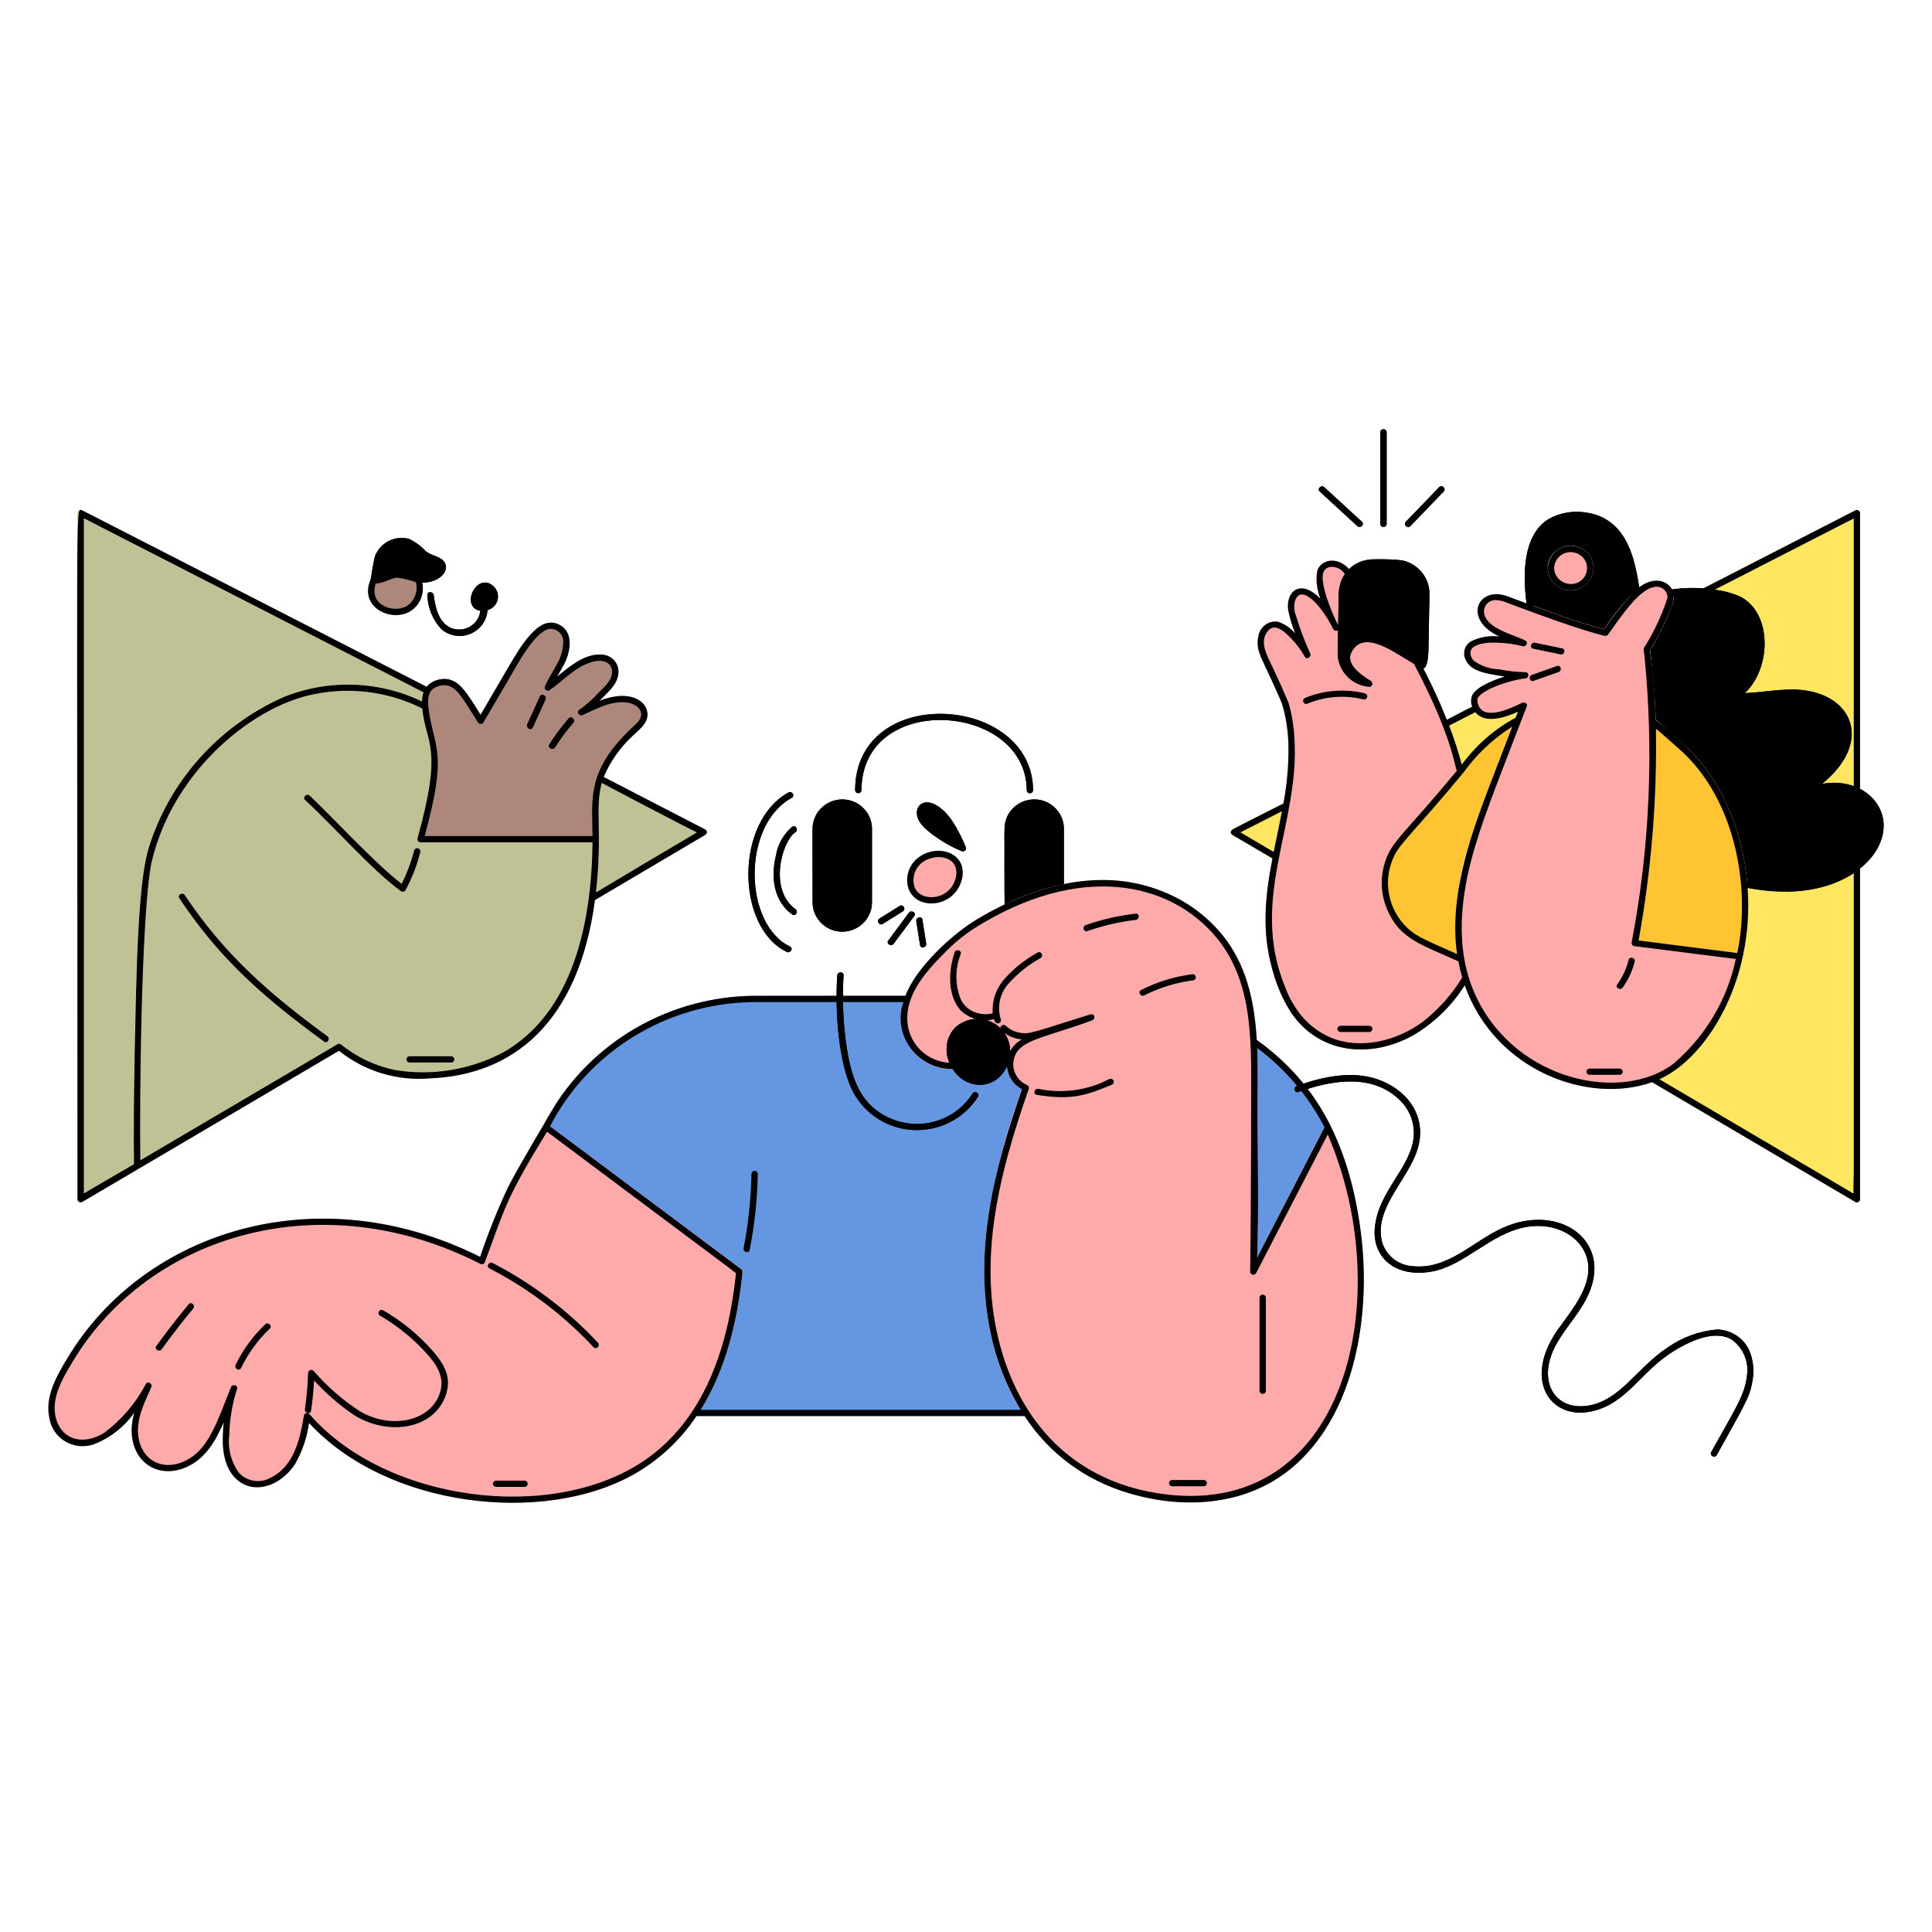 <svg xmlns="http://www.w3.org/2000/svg" fill="none" viewBox="0 0 200 197" height="400" width="400"><g id="digital-customer-service-callcenter-1--customer-service-support-digital-customer-callcenter-1"><g id="color"><g id="group"><path id="vector" fill="#c0c195" d="M8.467 51.319C8.422 51.301 8.374 51.293 8.326 51.296C8.278 51.299 8.232 51.313 8.19 51.336C8.148 51.359 8.112 51.392 8.084 51.431C8.057 51.47 8.039 51.514 8.031 51.561C8.006 51.659 8.021 49.534 8.021 122.64C8.022 122.697 8.038 122.752 8.067 122.801C8.096 122.849 8.137 122.89 8.187 122.918C8.237 122.946 8.293 122.961 8.351 122.961C8.408 122.961 8.464 122.946 8.514 122.918L14.366 119.471C14.316 119.498 14.26 119.513 14.203 119.513C14.145 119.512 14.089 119.497 14.04 119.469C13.99 119.441 13.948 119.401 13.919 119.352C13.89 119.304 13.875 119.248 13.874 119.192C13.867 118.88 13.848 105.841 14.182 97.883C14.304 94.966 14.54 89.004 15.403 86.24C19.018 74.653 31.603 65.358 43.686 71.119C43.668 70.572 43.833 70.033 44.154 69.586C9.255 51.713 8.568 51.356 8.467 51.319Z"></path><path id="vector_2" fill="#c0c195" d="M73.007 84.365L62.476 78.971C61.399 81.921 62.498 84.814 61.59 91.649L73.007 84.922C73.056 84.893 73.096 84.852 73.124 84.803C73.152 84.755 73.166 84.7 73.166 84.644C73.166 84.588 73.152 84.532 73.124 84.484C73.096 84.435 73.056 84.394 73.007 84.365Z"></path><path id="vector_3" fill="#c0c195" d="M61.994 85.372C61.993 85.457 61.958 85.538 61.897 85.599C61.836 85.659 61.753 85.693 61.667 85.694H43.537C43.487 85.693 43.438 85.682 43.393 85.659C43.348 85.637 43.309 85.605 43.278 85.566C43.248 85.527 43.227 85.481 43.217 85.433C43.207 85.384 43.208 85.334 43.221 85.286C43.74 83.453 44.163 81.595 44.49 79.719C45.207 75.513 43.61 73.54 43.69 71.121C31.816 65.46 19.1 74.379 15.4 86.242C14.964 87.803 14.696 89.405 14.6 91.022C14.01 97.523 13.748 113.302 13.871 119.193C13.872 119.249 13.887 119.305 13.916 119.353C13.945 119.402 13.987 119.442 14.036 119.47C14.086 119.498 14.142 119.513 14.2 119.514C14.257 119.514 14.313 119.499 14.363 119.472C14.931 119.137 34.871 107.41 35.086 107.269C36.413 108.303 37.918 109.097 39.528 109.612C43.571 110.605 47.838 110.187 51.603 108.43C59.8 104.422 61.948 94.352 61.994 85.372Z"></path><path id="vector_4" fill="#ae877c" d="M43.7 58.804C43.477 58.806 43.255 58.785 43.037 58.742C42.429 58.536 41.805 58.383 41.17 58.283C40.37 58.289 39.17 59.268 38.478 58.711C38.436 58.676 38.405 58.63 38.389 58.579C38.373 58.527 38.373 58.472 38.389 58.42C36.7 62.252 42.937 63.761 43.7 59.977C43.776 59.59 43.776 59.192 43.7 58.804V58.804Z"></path><path id="vector_5" fill="#000000" d="M45.716 56.394C45.216 56.02 44.562 55.96 44.074 55.562C43.582 55.031 42.992 54.596 42.336 54.281C41.619 54.094 40.858 54.18 40.202 54.522C39.547 54.864 39.046 55.436 38.8 56.124C38.617 56.882 38.478 57.65 38.383 58.423C38.305 58.686 38.616 58.856 38.893 58.878C39.633 58.938 40.493 58.287 41.164 58.287C41.798 58.387 42.423 58.541 43.031 58.745C45.375 59.199 47 57.358 45.716 56.394Z"></path><path id="vector_6" fill="#ae877c" d="M62.057 71.044C62.869 70.199 63.805 69.458 63.983 68.405C64.304 66.505 62.151 65.236 59.14 67.395C57.095 68.862 57.489 69.085 58.448 67.135C59.048 65.923 59.389 63.983 57.958 63.206C55.838 62.054 53.973 65.268 52.758 67.349C49.423 73.071 49.77 72.534 49.707 72.434C48.847 71.055 48.03 69.633 47.07 69.07C46.789 68.916 46.478 68.822 46.158 68.794C45.838 68.766 45.515 68.804 45.211 68.906C44.907 69.008 44.627 69.172 44.391 69.387C44.155 69.602 43.967 69.863 43.84 70.154C43.068 72.454 45.273 75.106 44.487 79.718C44.16 81.594 43.737 83.452 43.218 85.285C43.206 85.333 43.204 85.383 43.214 85.432C43.224 85.48 43.245 85.526 43.275 85.565C43.306 85.604 43.345 85.636 43.39 85.658C43.435 85.681 43.484 85.692 43.534 85.693H61.664C61.751 85.692 61.833 85.658 61.894 85.598C61.955 85.537 61.99 85.456 61.991 85.371C62 83.204 61.722 81.024 62.473 78.969C63.148 77.348 64.168 75.888 65.464 74.689C66.108 74.052 67.028 73.448 67.021 72.445C67.014 71.11 65.276 69.797 62.057 71.044Z"></path><path id="vector_7" fill="#000000" d="M51.222 59.334C50.422 58.416 49.261 58.761 48.843 59.975C48.562 60.788 48.854 61.608 49.71 61.72C49.676 62.053 49.564 62.373 49.384 62.656C49.203 62.939 48.959 63.177 48.669 63.351C48.38 63.526 48.053 63.632 47.715 63.661C47.377 63.691 47.037 63.643 46.721 63.522C45.403 62.97 45.053 61.355 44.895 60.107C44.843 59.7 44.188 59.695 44.24 60.107C44.275 61.416 44.791 62.667 45.691 63.631C46.099 63.977 46.597 64.204 47.129 64.287C47.661 64.37 48.206 64.305 48.703 64.101C49.2 63.897 49.63 63.56 49.944 63.13C50.258 62.699 50.444 62.19 50.482 61.661C50.715 61.591 50.927 61.466 51.1 61.296C51.273 61.127 51.402 60.919 51.475 60.69C51.547 60.461 51.563 60.218 51.519 59.981C51.474 59.745 51.373 59.523 51.222 59.334V59.334Z"></path><path id="vector_8" fill="#c0c195" d="M32.053 80.869C31.746 80.585 31.283 81.04 31.59 81.325C34.842 84.345 38.474 88.536 41.522 90.771C41.597 90.813 41.686 90.825 41.77 90.803C41.854 90.781 41.926 90.728 41.97 90.655C42.646 89.41 43.16 88.086 43.498 86.715C43.51 86.674 43.513 86.631 43.507 86.589C43.502 86.547 43.488 86.507 43.467 86.47C43.446 86.433 43.418 86.401 43.384 86.374C43.35 86.349 43.311 86.329 43.27 86.318C43.228 86.307 43.185 86.304 43.142 86.309C43.099 86.314 43.058 86.328 43.021 86.349C42.984 86.369 42.951 86.397 42.924 86.431C42.898 86.464 42.879 86.502 42.867 86.543C42.562 87.736 42.13 88.894 41.576 89.997C38.857 87.927 34.189 82.853 32.053 80.869Z"></path><path id="vector_9" fill="#c0c195" d="M19.128 91.161C18.898 90.816 18.328 91.138 18.563 91.487C22.8 97.85 27.351 101.796 33.556 106.327C33.895 106.574 34.221 106.015 33.886 105.769C27.763 101.297 23.177 97.243 19.128 91.161Z"></path><path id="vector_10" fill="#c0c195" d="M42.4 108.488H46.7C46.784 108.483 46.862 108.447 46.92 108.387C46.978 108.327 47.01 108.248 47.01 108.165C47.01 108.083 46.978 108.003 46.92 107.943C46.862 107.883 46.784 107.847 46.7 107.843H42.4C42.316 107.847 42.237 107.883 42.18 107.943C42.122 108.003 42.09 108.083 42.09 108.165C42.09 108.248 42.122 108.327 42.18 108.387C42.237 108.447 42.316 108.483 42.4 108.488V108.488Z"></path><path id="vector_11" fill="#000000" d="M55.15 73.797L56.46 70.913C56.631 70.538 56.067 70.21 55.895 70.588L54.585 73.471C54.414 73.847 54.978 74.175 55.15 73.797Z"></path><path id="vector_12" fill="#000000" d="M57.436 75.87C59.011 73.385 59.555 73.394 59.375 72.987C59.36 72.936 59.331 72.89 59.291 72.854C59.252 72.817 59.203 72.793 59.151 72.781C59.098 72.77 59.043 72.773 58.992 72.79C58.941 72.807 58.895 72.837 58.86 72.877C58.132 73.718 57.467 74.609 56.87 75.545C56.647 75.897 57.213 76.221 57.436 75.87Z"></path><path id="vector_13" fill="#ffe660" d="M180.909 90.414C181.128 93.369 180.82 96.339 180 99.189C178.721 103.567 175.548 108.913 171.011 110.523L192.053 122.92C192.103 122.948 192.159 122.963 192.217 122.963C192.274 122.963 192.33 122.948 192.38 122.92C192.43 122.892 192.471 122.851 192.5 122.803C192.529 122.754 192.545 122.699 192.546 122.642V88.405C189.348 90.938 184.968 91.184 180.909 90.414Z"></path><path id="vector_14" fill="#ffe660" d="M152.4 71.645L149.78 72.988C150.388 74.51 150.903 76.067 151.323 77.651C152.787 75.638 154.694 73.978 156.9 72.792L157.139 72.169C155.326 72.998 153.047 73.51 152.4 71.645Z"></path><path id="vector_15" fill="#ffe660" d="M127.564 84.365C127.515 84.394 127.474 84.434 127.445 84.483C127.417 84.532 127.402 84.587 127.402 84.644C127.402 84.7 127.417 84.755 127.445 84.804C127.474 84.853 127.515 84.893 127.564 84.922L131.712 87.367C131.755 87.141 132.806 81.924 132.854 81.654L127.564 84.365Z"></path><path id="vector_16" fill="#ffe660" d="M192.549 51.614C192.548 51.558 192.532 51.503 192.503 51.454C192.473 51.406 192.432 51.366 192.382 51.338C192.333 51.31 192.277 51.295 192.22 51.294C192.162 51.294 192.106 51.308 192.056 51.335L176.284 59.412C177.569 59.459 178.837 59.726 180.029 60.2C183.467 61.819 183.429 67.608 180.621 70.247C182.258 70.181 183.879 69.871 185.521 69.871C190.882 69.871 193.205 73.841 190.651 77.534C190.076 78.328 189.391 79.037 188.614 79.641C189.947 79.368 191.336 79.551 192.549 80.16V51.614Z"></path><path id="vector_17" fill="#ffaaaa" d="M150.958 98.021C148.658 96.982 146.398 96.15 145.181 94.979C144.146 93.972 143.443 92.683 143.162 91.278C142.88 89.872 143.034 88.416 143.604 87.099C144.101 86.103 144.753 85.19 145.538 84.394C146.485 83.318 151.166 77.843 151.313 77.662C150.379 74.206 149.048 70.865 147.347 67.705C147.147 67.77 147.347 67.803 144.594 66.15C142.804 65.076 140.824 64.192 139.888 66.028C139.288 67.21 140.754 68.308 141.888 68.989C142.145 69.144 142.062 69.625 141.722 69.59C140.82 69.514 139.981 69.102 139.376 68.438C138.771 67.774 138.445 66.908 138.465 66.016C138.474 65.281 138.551 61.539 138.565 60.688C138.49 60.096 138.547 59.496 138.733 58.929C138.919 58.362 139.228 57.842 139.639 57.405C139.369 57.031 138.979 56.756 138.533 56.624C138.086 56.492 137.608 56.51 137.173 56.675C135.826 57.254 136.249 59.09 136.679 60.476C134.494 58.25 133.006 59.885 133.367 61.78C133.538 62.568 133.776 63.34 134.079 64.088C132.929 62.856 131.565 62.222 130.597 63.59C130.319 64.116 130.184 64.704 130.206 65.296C130.227 65.889 130.404 66.466 130.72 66.971C131.454 68.525 132.165 70.087 132.838 71.665C135.138 81.361 129.165 88.912 131.577 98.392C132.09 100.862 133.304 103.138 135.077 104.957C139.207 108.639 146.585 108.003 151.616 100.492C151.332 99.686 151.112 98.86 150.958 98.021V98.021Z"></path><path id="vector_18" fill="#000000" d="M145.27 56.539C144.306 56.4 143.33 56.353 142.356 56.399C141.747 56.373 141.141 56.498 140.593 56.763C140.045 57.027 139.574 57.422 139.221 57.912C138.701 58.744 138.472 59.72 138.57 60.692C138.554 61.543 138.477 65.285 138.47 66.02C138.449 66.912 138.775 67.778 139.38 68.442C139.985 69.107 140.824 69.519 141.727 69.594C142.067 69.629 142.15 69.148 141.893 68.993C140.752 68.31 139.293 67.213 139.893 66.032C140.831 64.194 142.842 65.1 144.599 66.154C145.186 66.505 146.862 67.517 147.108 67.681C147.152 67.703 147.201 67.716 147.25 67.718C147.3 67.719 147.349 67.711 147.395 67.692C147.44 67.673 147.481 67.645 147.515 67.609C147.548 67.573 147.574 67.531 147.589 67.484C147.936 66.656 147.862 66.192 147.947 61.751C147.959 61.118 147.998 60.48 147.98 59.847C147.953 59.081 147.674 58.344 147.185 57.747C146.697 57.151 146.025 56.727 145.27 56.539V56.539Z"></path><path id="vector_19" fill="#000000" d="M194.914 83.134C194.45 80.908 191.978 79.039 188.614 79.643C194.229 75.074 191.534 69.873 185.521 69.873C183.879 69.873 182.258 70.183 180.621 70.249C183.421 67.615 183.471 61.823 180.029 60.202C177.807 59.412 175.421 59.175 173.084 59.513C173.542 60.34 173.072 61.22 172.71 62.074C172.256 63.179 171.729 64.255 171.134 65.294C170.756 65.926 170.799 65.606 170.87 66.211C171.104 68.2 171.346 70.939 171.405 73.007C171.505 73.089 174.491 75.765 174.605 75.871C177.772 78.801 180.462 84.058 180.905 90.415C190.722 92.276 195.705 86.932 194.914 83.134Z"></path><path id="vector_20" fill="#000000" d="M167.517 53.327C166.613 52.37 165.408 51.743 164.096 51.546C162.785 51.349 161.444 51.595 160.292 52.243C157.665 53.885 157.617 57.936 158.024 60.965C160.136 61.748 163.867 63.104 166.059 63.649C167.086 62.065 168.3 60.607 169.677 59.306C169.352 57.184 168.955 54.995 167.517 53.327ZM162.891 59.597C162.305 59.656 161.718 59.503 161.237 59.169C160.757 58.834 160.415 58.339 160.276 57.775C160.169 57.324 160.209 56.85 160.392 56.423C160.575 55.996 160.89 55.636 161.293 55.397C161.63 55.17 162.022 55.034 162.429 55.002C162.836 54.971 163.244 55.045 163.613 55.217C163.982 55.389 164.299 55.653 164.533 55.983C164.766 56.313 164.907 56.698 164.943 57.099C164.975 57.691 164.783 58.275 164.404 58.736C164.025 59.197 163.486 59.504 162.891 59.597V59.597Z"></path><path id="vector_21" fill="#ffc431" d="M145.538 84.393C144.753 85.189 144.101 86.102 143.604 87.098C143.035 88.415 142.88 89.871 143.162 91.277C143.443 92.682 144.146 93.971 145.181 94.978C146.393 96.145 148.081 96.719 150.958 98.02C150.377 93.997 150.746 89.895 152.038 86.036C152.998 82.776 154.263 79.64 156.898 72.79C153.123 74.761 152.339 76.67 145.538 84.393Z"></path><path id="vector_22" fill="#ffc431" d="M180.967 91.557C180.785 84.73 177.982 78.991 174.609 75.87C174.488 75.757 171.509 73.086 171.409 73.006C171.579 80.663 170.979 88.318 169.618 95.858L180.096 97.189C180.145 97.19 180.192 97.202 180.236 97.224C180.279 97.245 180.317 97.276 180.347 97.314C180.377 97.351 180.399 97.395 180.41 97.441C180.421 97.488 180.422 97.536 180.412 97.583C180.837 95.603 181.024 93.58 180.967 91.557Z"></path><path id="vector_23" fill="#ffaaaa" d="M180.092 97.186L169.614 95.855C171.459 86.081 171.881 76.098 170.87 66.207C170.799 65.597 170.758 65.917 171.134 65.29C171.729 64.251 172.256 63.175 172.71 62.07C173.061 61.454 173.251 60.762 173.261 60.056C173.1 58.754 171.368 57.939 169.575 59.385C168.246 60.674 167.067 62.105 166.059 63.651C163.375 62.983 158.646 61.199 156.059 60.235C153 59.1 151.35 62.596 155.2 64.389C154.185 64.273 153.158 64.453 152.245 64.907C151.945 65.093 151.723 65.38 151.62 65.715C151.517 66.05 151.54 66.41 151.685 66.729C152.133 67.812 153.335 68.103 154.385 68.305C154.837 68.391 155.295 68.472 155.756 68.544C154.74 68.859 153.023 69.492 152.449 70.373C152.29 70.736 152.256 71.14 152.351 71.524C152.447 71.908 152.667 72.251 152.978 72.5C154.048 73.36 155.911 72.731 157.131 72.172C154.263 79.63 152.969 82.858 152.031 86.04C150.717 90.502 150.038 95.248 151.353 99.689C154.045 108.778 163.879 113.052 171.007 110.524C175.53 108.919 178.724 103.544 179.996 99.191C180.08 98.903 180.396 97.696 180.401 97.584C180.411 97.537 180.411 97.489 180.401 97.443C180.39 97.396 180.37 97.352 180.34 97.314C180.311 97.276 180.273 97.245 180.231 97.223C180.188 97.201 180.14 97.188 180.092 97.186V97.186Z"></path><path id="vector_24" fill="#ffaaaa" d="M168.59 97.867C168.365 98.78 167.964 99.642 167.41 100.407C167.165 100.746 167.733 101.069 167.975 100.733C168.56 99.921 168.983 99.006 169.221 98.038C169.32 97.635 168.689 97.463 168.59 97.867Z"></path><path id="vector_25" fill="#ffaaaa" d="M163.487 55.165C163.092 55.009 162.661 54.961 162.24 55.025C161.819 55.09 161.424 55.265 161.096 55.532C160.767 55.799 160.518 56.148 160.374 56.543C160.229 56.938 160.196 57.363 160.276 57.775C160.403 58.352 160.748 58.86 161.241 59.196C161.734 59.532 162.338 59.672 162.931 59.586C163.524 59.5 164.061 59.195 164.435 58.733C164.809 58.271 164.99 57.687 164.943 57.099C164.917 56.672 164.765 56.262 164.507 55.919C164.248 55.575 163.894 55.313 163.487 55.165V55.165Z"></path><path id="vector_26" fill="#000000" d="M148.985 48.928L145.53 52.51C145.24 52.812 145.702 53.268 145.993 52.966L149.448 49.384C149.738 49.084 149.276 48.627 148.985 48.928Z"></path><path id="vector_27" fill="#000000" d="M137.082 48.928C136.775 48.645 136.311 49.1 136.619 49.384L140.519 52.966C140.827 53.249 141.291 52.795 140.982 52.51L137.082 48.928Z"></path><path id="vector_28" fill="#000000" d="M142.888 43.242V52.735C142.893 52.817 142.929 52.895 142.99 52.952C143.051 53.009 143.132 53.04 143.216 53.04C143.299 53.04 143.38 53.009 143.441 52.952C143.502 52.895 143.538 52.817 143.543 52.735V43.242C143.538 43.159 143.502 43.081 143.441 43.025C143.38 42.968 143.299 42.936 143.216 42.936C143.132 42.936 143.051 42.968 142.99 43.025C142.929 43.081 142.893 43.159 142.888 43.242Z"></path><path id="vector_29" fill="#ffaaaa" d="M161.708 65.615L158.889 65.034C158.478 64.949 158.302 65.57 158.715 65.656L161.534 66.237C161.945 66.322 162.121 65.7 161.708 65.615Z"></path><path id="vector_30" fill="#ffaaaa" d="M161.174 67.443L158.574 68.362C158.18 68.501 158.35 69.124 158.748 68.984L161.348 68.064C161.742 67.926 161.572 67.302 161.174 67.443Z"></path><path id="vector_31" fill="#ffaaaa" d="M141.294 70.274C139.216 69.767 137.026 69.94 135.056 70.766C135.019 70.788 134.987 70.816 134.961 70.85C134.935 70.883 134.916 70.922 134.905 70.963C134.894 71.004 134.891 71.046 134.897 71.088C134.903 71.13 134.917 71.171 134.939 71.207C134.96 71.244 134.989 71.276 135.023 71.301C135.057 71.327 135.096 71.346 135.138 71.356C135.18 71.367 135.223 71.37 135.265 71.364C135.308 71.358 135.349 71.344 135.386 71.323C137.201 70.576 139.212 70.426 141.12 70.895C141.202 70.912 141.286 70.897 141.357 70.855C141.428 70.812 141.48 70.744 141.502 70.665C141.524 70.586 141.515 70.501 141.477 70.429C141.438 70.356 141.373 70.301 141.294 70.274V70.274Z"></path><path id="vector_32" fill="#ffaaaa" d="M141.756 104.686H138.756C138.669 104.686 138.586 104.72 138.525 104.78C138.464 104.841 138.429 104.922 138.429 105.008C138.429 105.093 138.464 105.175 138.525 105.236C138.586 105.296 138.669 105.33 138.756 105.33H141.756C141.843 105.33 141.926 105.296 141.987 105.236C142.049 105.175 142.083 105.093 142.083 105.008C142.083 104.922 142.049 104.841 141.987 104.78C141.926 104.72 141.843 104.686 141.756 104.686V104.686Z"></path><path id="vector_33" fill="#ffaaaa" d="M167.67 109.119H164.533C164.446 109.119 164.363 109.153 164.302 109.214C164.241 109.274 164.206 109.356 164.206 109.441C164.206 109.527 164.241 109.609 164.302 109.669C164.363 109.73 164.446 109.763 164.533 109.763H167.67C167.757 109.763 167.84 109.73 167.901 109.669C167.963 109.609 167.997 109.527 167.997 109.441C167.997 109.356 167.963 109.274 167.901 109.214C167.84 109.153 167.757 109.119 167.67 109.119V109.119Z"></path><path id="vector_34" fill="#000000" d="M107.6 81.298C107.197 81.231 106.785 81.243 106.387 81.334C105.989 81.424 105.613 81.592 105.28 81.826C104.948 82.06 104.666 82.357 104.451 82.699C104.235 83.041 104.091 83.421 104.025 83.819C103.964 84.481 103.951 85.146 103.987 85.81C103.987 92.537 103.978 91.794 104.01 92.126C105.956 91.18 108.013 90.473 110.134 90.019C110.134 90.019 110.142 86.217 110.134 84.322C110.138 83.606 109.886 82.91 109.423 82.358C108.96 81.805 108.315 81.43 107.6 81.298V81.298Z"></path><path id="vector_35" fill="#6596e1" d="M135.364 111.222C134.982 111.342 134.509 111.506 134.409 111.541C134.009 111.684 133.843 111.061 134.235 110.92C134.249 110.92 134.714 110.751 134.935 110.678C133.535 108.965 131.908 107.446 130.097 106.16C130.255 108.82 130.163 111.207 130.173 113.83C130.193 118.775 130.314 123.737 130.132 128.682C137.685 114.062 137.175 114.868 137.441 114.867C137.5 114.851 137.563 114.857 137.618 114.884C137.673 114.91 137.717 114.954 137.741 115.01C137.073 113.675 136.277 112.407 135.364 111.222Z"></path><path id="vector_36" fill="#6596e1" d="M72.1 145.086H106.073C102.049 139.007 101.261 131.559 102.326 124.319C103.064 119.867 104.224 115.493 105.791 111.255C105.35 111.016 104.976 110.672 104.704 110.254C104.431 109.837 104.269 109.359 104.232 108.864C103.144 111.291 100.179 111.513 98.632 109.174C95.153 109.26 92.119 105.863 93.723 101.584C81.623 101.584 79.165 101.555 77.661 101.592C73.19 101.703 68.833 103.012 65.061 105.378C61.288 107.744 58.241 111.078 56.247 115.022C56.266 114.983 56.293 114.948 56.327 114.921C56.361 114.893 56.401 114.873 56.443 114.862C56.486 114.851 56.531 114.849 56.574 114.857C56.617 114.865 56.658 114.883 56.694 114.908C56.739 114.942 76.632 129.804 76.694 129.857C76.916 130.045 76.852 130.257 76.823 130.521C76.276 135.6 74.985 140.838 72.1 145.086Z"></path><path id="vector_37" fill="#ffaaaa" d="M137.754 115.023L137.744 115.01C137.719 114.955 137.676 114.91 137.621 114.884C137.566 114.858 137.503 114.852 137.444 114.867C137.193 114.867 137.704 114.031 130.135 128.682C130.317 123.737 130.196 118.775 130.176 113.83C130.152 107.699 130.688 101.053 127.029 95.922C123.629 91.152 117.019 88.351 109.481 90.162C107.592 90.624 105.759 91.282 104.011 92.126C100.408 93.709 97.292 96.198 94.974 99.343C91.174 104.375 94.398 109.279 98.634 109.174C97.215 107.031 98.234 104.329 100.59 104.001C103.69 103.571 105.005 107.153 104.237 108.864C104.274 109.359 104.436 109.837 104.709 110.254C104.981 110.672 105.355 111.016 105.796 111.255C104.229 115.493 103.069 119.867 102.331 124.319C101.072 132.877 102.682 139.586 105.655 144.441C107.881 148.007 111.181 150.801 115.095 152.433C119.009 154.065 123.342 154.455 127.491 153.548C141.6 150.34 144.337 129.44 137.754 115.023Z"></path><path id="vector_38" fill="#ffaaaa" d="M121.325 152.351H124.625C124.709 152.346 124.788 152.31 124.845 152.25C124.903 152.19 124.935 152.111 124.935 152.028C124.935 151.946 124.903 151.866 124.845 151.806C124.788 151.746 124.709 151.71 124.625 151.706H121.325C121.241 151.71 121.163 151.746 121.105 151.806C121.047 151.866 121.015 151.946 121.015 152.028C121.015 152.111 121.047 152.19 121.105 152.25C121.163 152.31 121.241 152.346 121.325 152.351V152.351Z"></path><path id="vector_39" fill="#000000" d="M88.271 111.448C88.865 112.61 89.763 113.596 90.871 114.304C91.98 115.012 93.26 115.416 94.58 115.476C95.9 115.535 97.212 115.248 98.382 114.642C99.552 114.037 100.537 113.136 101.236 112.032C101.46 111.679 100.894 111.355 100.671 111.707C99.842 113.016 98.579 114.002 97.095 114.497C95.611 114.992 93.999 114.965 92.533 114.421C88.933 113.078 88.033 109.89 87.541 106.178C87.257 103.954 87.185 101.708 87.326 99.47C87.354 99.057 86.699 99.058 86.671 99.47C86.442 102.895 86.739 108.449 88.271 111.448Z"></path><path id="vector_40" fill="#000000" d="M103.766 105.153C103.462 104.792 103.084 104.5 102.657 104.295C102.229 104.09 101.762 103.977 101.287 103.963C100.811 103.95 100.339 104.037 99.9 104.218C99.461 104.399 99.067 104.67 98.743 105.013C98.349 105.501 98.097 106.086 98.015 106.704C97.933 107.323 98.024 107.952 98.277 108.523C99.428 111.271 102.644 111.517 103.991 109.36C104.41 108.725 104.613 107.976 104.573 107.22C104.532 106.464 104.25 105.741 103.766 105.153V105.153Z"></path><path id="vector_41" fill="#ffaaaa" d="M98.532 86.904C98.013 86.648 97.433 86.535 96.853 86.58C96.274 86.625 95.719 86.824 95.246 87.157C94.774 87.491 94.403 87.945 94.174 88.47C93.945 88.996 93.866 89.574 93.946 90.14C94.38 92.629 98.509 92.771 99.489 89.793C99.713 89.279 99.739 88.703 99.563 88.171C99.386 87.64 99.02 87.189 98.532 86.904V86.904Z"></path><path id="vector_42" fill="#000000" d="M99.988 86.247C99.988 86.237 99.988 86.228 99.988 86.217C99.345 84.678 98.242 82.417 96.696 81.731C95.644 81.266 94.927 81.814 94.915 82.618C94.901 83.61 95.82 84.334 96.54 84.883C97.474 85.591 98.498 86.174 99.585 86.619C99.632 86.635 99.682 86.638 99.731 86.628C99.779 86.618 99.824 86.596 99.861 86.563C99.919 86.536 99.964 86.488 99.988 86.429C100.011 86.371 100.011 86.305 99.988 86.247Z"></path><path id="vector_43" fill="#000000" d="M87.732 81.298C87.329 81.231 86.916 81.243 86.517 81.334C86.119 81.425 85.743 81.593 85.41 81.827C85.078 82.062 84.796 82.359 84.581 82.702C84.365 83.045 84.221 83.426 84.156 83.823C84.083 84.309 84.118 83.601 84.118 91.78C84.097 92.409 84.271 93.03 84.617 93.559C84.962 94.088 85.463 94.501 86.053 94.743C86.52 94.923 87.024 94.989 87.522 94.934C88.019 94.879 88.496 94.706 88.911 94.429C89.326 94.152 89.666 93.78 89.902 93.344C90.138 92.909 90.263 92.424 90.266 91.93C90.273 91.292 90.273 86.217 90.266 84.327C90.271 83.61 90.019 82.913 89.556 82.36C89.093 81.806 88.448 81.431 87.732 81.298V81.298Z"></path><path id="vector_44" fill="#ffaaaa" d="M107.4 97.112C106.034 97.864 104.818 98.855 103.812 100.036C103.05 100.985 102.679 102.183 102.771 103.39C102.132 103.554 101.457 103.506 100.849 103.252C100.524 103.123 100.229 102.931 99.982 102.686C99.735 102.442 99.541 102.151 99.412 101.83C98.858 100.352 98.873 98.725 99.454 97.257C99.588 96.863 98.954 96.694 98.823 97.086C97.894 99.83 98.223 103.264 101.074 104C101.675 104.168 102.313 104.168 102.914 104C102.936 104.065 102.949 104.132 102.976 104.197C103.002 104.277 103.057 104.345 103.131 104.387C103.205 104.428 103.293 104.441 103.376 104.422C103.459 104.399 103.529 104.344 103.572 104.271C103.615 104.197 103.627 104.11 103.605 104.028C103.398 103.387 103.366 102.704 103.511 102.048C103.656 101.391 103.974 100.783 104.432 100.285C105.373 99.234 106.489 98.348 107.732 97.666C108.083 97.446 107.755 96.888 107.4 97.112Z"></path><path id="vector_45" fill="#ffaaaa" d="M114.805 110.212C112.56 111.381 109.968 111.736 107.484 111.212C107.072 111.145 106.895 111.767 107.31 111.834C110.935 112.418 112.398 111.911 115.135 110.769C115.206 110.724 115.256 110.654 115.275 110.573C115.294 110.492 115.282 110.407 115.239 110.336C115.197 110.264 115.128 110.211 115.047 110.188C114.967 110.165 114.88 110.174 114.805 110.212V110.212Z"></path><path id="vector_46" fill="#000000" d="M106.285 80.304C106.29 80.387 106.326 80.464 106.387 80.521C106.448 80.578 106.529 80.609 106.612 80.609C106.696 80.609 106.777 80.578 106.838 80.521C106.899 80.464 106.935 80.387 106.94 80.304C106.907 70.373 88.553 69.152 88.521 80.304C88.526 80.387 88.562 80.464 88.623 80.521C88.684 80.578 88.765 80.609 88.849 80.609C88.932 80.609 89.013 80.578 89.074 80.521C89.135 80.464 89.171 80.387 89.176 80.304C89.206 70.015 106.256 71.22 106.285 80.304Z"></path><path id="vector_47" fill="#000000" d="M92.516 96.19L94.646 93.318C94.895 92.983 94.327 92.661 94.08 92.993L91.95 95.865C91.7 96.201 92.269 96.523 92.516 96.19Z"></path><path id="vector_48" fill="#000000" d="M93.133 92.281L91.046 93.583C90.691 93.805 91.019 94.362 91.377 94.139L93.463 92.837C93.818 92.616 93.49 92.057 93.133 92.281Z"></path><path id="vector_49" fill="#000000" d="M94.852 93.863L95.246 96.348C95.31 96.757 95.946 96.583 95.877 96.176L95.483 93.691C95.419 93.279 94.788 93.456 94.852 93.863Z"></path><path id="vector_50" fill="#000000" d="M82.342 84.642C82.691 84.412 82.363 83.854 82.012 84.085C81.121 84.834 80.528 85.869 80.337 87.007C79.769 89.278 80.075 91.785 82.012 93.169C82.353 93.412 82.68 92.854 82.342 92.612C79.541 90.61 80.942 85.565 82.342 84.642Z"></path><path id="vector_51" fill="#000000" d="M81.958 81.093C82.327 80.896 81.997 80.336 81.628 80.536C76.078 83.55 76.152 94.49 81.447 97.041C81.824 97.222 82.156 96.667 81.777 96.484C76.959 94.166 76.78 83.904 81.958 81.093Z"></path><path id="vector_52" fill="#ffaaaa" d="M76.5 129.71L56.7 114.908C56.664 114.883 56.623 114.865 56.58 114.857C56.537 114.849 56.492 114.851 56.449 114.862C56.407 114.873 56.367 114.893 56.333 114.921C56.299 114.948 56.272 114.983 56.253 115.022C52.079 121.772 51.808 122.931 49.706 128.609C32.934 120.221 14.989 125.915 7.076 138.951C5.93 140.838 4.602 143.051 5.124 145.339C5.207 145.832 5.399 146.302 5.686 146.715C5.973 147.128 6.348 147.474 6.785 147.729C7.221 147.984 7.709 148.142 8.215 148.192C8.72 148.242 9.23 148.183 9.71 148.018C11.413 147.358 12.877 146.212 13.915 144.727C13.178 147.276 14.015 149.265 15.371 150.198C17.182 151.444 20.362 150.863 22.304 147.48C23.445 145.494 23.161 145.105 23.092 146.835C22.899 148.345 23.242 149.874 24.064 151.162C25.849 153.479 29.031 152.463 30.582 150.01C31.319 148.706 31.799 147.277 31.996 145.798C37.496 151.776 46.482 154.359 54.476 154.043C68.482 153.49 75.317 144.587 76.829 130.526C76.881 129.971 76.862 129.984 76.5 129.71Z"></path><path id="vector_53" fill="#ffaaaa" d="M50.991 129.242C50.618 129.045 50.291 129.605 50.66 129.798C54.703 131.884 58.349 134.644 61.435 137.956C61.721 138.262 62.183 137.805 61.898 137.5C58.772 134.15 55.082 131.356 50.991 129.242V129.242Z"></path><path id="vector_54" fill="#ffaaaa" d="M44.848 138.411C43.372 136.717 41.623 135.275 39.67 134.142C39.596 134.105 39.509 134.097 39.429 134.12C39.349 134.143 39.281 134.196 39.239 134.267C39.196 134.338 39.183 134.422 39.202 134.502C39.221 134.583 39.27 134.653 39.339 134.699C40.945 135.632 42.412 136.781 43.696 138.113C44.847 139.31 46.072 140.732 45.596 142.492C44.733 145.658 40.505 146.514 37.237 144.587C35.452 143.416 33.841 142.006 32.45 140.398C32.404 140.354 32.345 140.325 32.282 140.314C32.219 140.302 32.154 140.309 32.095 140.333C32.036 140.357 31.985 140.398 31.949 140.45C31.913 140.502 31.893 140.563 31.891 140.626C31.856 141.879 31.746 143.129 31.563 144.369C31.498 144.775 32.129 144.951 32.194 144.541C32.354 143.499 32.459 142.45 32.508 141.398C33.728 142.738 35.104 143.932 36.608 144.956C39.883 147.052 44.526 146.644 46.008 143.275C46.833 141.387 46.173 139.94 44.848 138.411Z"></path><path id="vector_55" fill="#ffaaaa" d="M54.314 151.772H51.332C51.248 151.776 51.169 151.812 51.112 151.872C51.054 151.932 51.022 152.012 51.022 152.094C51.022 152.177 51.054 152.256 51.112 152.316C51.169 152.376 51.248 152.412 51.332 152.417H54.314C54.398 152.412 54.477 152.376 54.534 152.316C54.592 152.256 54.624 152.177 54.624 152.094C54.624 152.012 54.592 151.932 54.534 151.872C54.477 151.812 54.398 151.776 54.314 151.772V151.772Z"></path><path id="vector_56" fill="#6596e1" d="M77.789 120.009C77.741 122.596 77.468 125.174 76.974 127.715C76.895 128.121 77.525 128.294 77.605 127.887C78.112 125.288 78.393 122.652 78.443 120.007C78.443 119.921 78.408 119.839 78.346 119.779C78.285 119.719 78.201 119.686 78.115 119.686C78.028 119.686 77.945 119.721 77.884 119.781C77.823 119.842 77.789 119.924 77.789 120.009V120.009Z"></path><path id="vector_57" fill="#ffaaaa" d="M113.066 104.114C113.134 104.09 113.192 104.044 113.232 103.985C113.272 103.925 113.292 103.855 113.288 103.783C113.284 103.712 113.257 103.644 113.211 103.589C113.165 103.534 113.102 103.495 113.032 103.477C112.814 103.454 107.912 105.146 106.406 105.447C104.135 105.405 104.3 104.442 103.776 104.602C103.724 104.62 103.678 104.65 103.641 104.69C103.604 104.73 103.578 104.779 103.565 104.831C103.552 104.883 103.552 104.938 103.566 104.99C103.58 105.042 103.607 105.091 103.644 105.13C104.214 105.687 104.967 106.025 105.767 106.083C105.416 106.319 105.097 106.599 104.819 106.916C104.637 107.147 104.495 107.407 104.4 107.684C104.269 108.078 104.9 108.249 105.031 107.855C105.6 106.146 108.076 105.96 113.066 104.114Z"></path><path id="vector_58" fill="#ffaaaa" d="M19.533 133.509C18.362 134.916 17.242 136.36 16.175 137.843C15.931 138.183 16.499 138.505 16.74 138.169C17.775 136.729 18.86 135.327 19.996 133.962C20.261 133.647 19.8 133.188 19.533 133.509Z"></path><path id="vector_59" fill="#ffaaaa" d="M27.456 135.588C26.184 136.794 25.144 138.217 24.387 139.788C24.208 140.162 24.772 140.49 24.953 140.114C25.683 138.592 26.688 137.212 27.919 136.044C28.223 135.756 27.76 135.301 27.456 135.588Z"></path><path id="vector_60" fill="#ffaaaa" d="M118.447 101.539C120.021 100.741 121.724 100.216 123.479 99.987C123.566 99.987 123.649 99.953 123.71 99.893C123.772 99.833 123.806 99.751 123.806 99.665C123.806 99.58 123.772 99.498 123.71 99.438C123.649 99.377 123.566 99.343 123.479 99.343C121.609 99.58 119.794 100.135 118.116 100.982C117.741 101.171 118.072 101.728 118.447 101.539Z"></path><path id="vector_61" fill="#ffaaaa" d="M112.565 94.884C114.182 94.312 115.859 93.923 117.565 93.725C117.979 93.677 117.984 93.035 117.565 93.081C115.799 93.279 114.062 93.676 112.387 94.263C112 94.401 112.167 95.025 112.565 94.884Z"></path><path id="vector_62" fill="#000000" d="M177.775 136.127C175.913 136.286 174.128 136.937 172.61 138.011C169.42 140.104 167.671 143.6 164.227 144.037C160.827 144.467 159.052 141.325 161.127 137.611C162.027 135.998 163.334 134.637 164.192 132.996C167.256 127.137 161.592 122.949 155.628 125.578C152.533 126.942 149.941 129.946 146.272 129.579C145.544 129.541 144.846 129.282 144.274 128.838C143.702 128.393 143.284 127.785 143.077 127.097C142.177 123.738 145.555 120.838 146.658 117.714C147.85 114.337 145.905 111.41 142.652 110.249C139.98 109.3 136.91 109.954 134.232 110.923C133.84 111.064 134.009 111.687 134.406 111.544C137.92 110.281 141.913 109.689 144.678 112.173C145.26 112.665 145.714 113.287 146.005 113.986C146.295 114.685 146.412 115.443 146.347 116.196C146.015 119.452 142.698 121.782 142.323 125.562C142.015 128.663 144.463 130.832 148.266 130.118C151.62 129.488 154.259 126.244 157.851 125.542C160.957 124.936 163.371 126.415 164.151 128.342C165.193 130.92 163.171 133.509 161.651 135.618C160.558 136.94 159.851 138.531 159.608 140.219C159.34 143.618 162.172 145.66 165.738 144.315C168.912 143.12 170.251 139.938 174.026 137.922C175.499 137.134 177.591 136.224 179.207 137.134C179.807 137.545 180.278 138.114 180.568 138.775C180.858 139.436 180.954 140.164 180.847 140.877C180.653 142.88 179.622 144.349 177.147 148.807C176.947 149.17 177.51 149.496 177.712 149.132L179.249 146.363C180.518 144.077 182.149 141.462 181.271 138.815C181.056 138.058 180.601 137.389 179.972 136.905C179.343 136.421 178.573 136.149 177.775 136.127V136.127Z"></path><path id="vector_63" fill="#ffaaaa" d="M131.036 142.489V132.816C131.036 132.731 131.002 132.649 130.94 132.589C130.879 132.528 130.796 132.494 130.709 132.494C130.622 132.494 130.539 132.528 130.478 132.589C130.417 132.649 130.382 132.731 130.382 132.816V142.489C130.382 142.575 130.417 142.657 130.478 142.717C130.539 142.777 130.622 142.811 130.709 142.811C130.796 142.811 130.879 142.777 130.94 142.717C131.002 142.657 131.036 142.575 131.036 142.489V142.489Z"></path></g></g><g id="line"><g id="group_2"><path id="vector_64" fill="#000000" d="M45.72 56.396C45.22 56.022 44.566 55.962 44.077 55.565C43.586 55.033 42.996 54.599 42.339 54.284C41.623 54.098 40.861 54.184 40.207 54.526C39.552 54.868 39.052 55.44 38.806 56.128C38.694 56.646 38.614 57.17 38.564 57.697C38.428 58.569 38.176 58.751 38.11 59.456C37.91 61.562 40.425 62.719 42.21 61.918C42.774 61.639 43.228 61.182 43.5 60.62C43.771 60.059 43.845 59.424 43.71 58.816C45.843 58.799 46.8 57.206 45.72 56.396ZM42.178 61.193C40.883 62.044 38.103 61.233 38.907 58.881C39.641 58.937 40.507 58.29 41.169 58.29C41.808 58.392 42.437 58.546 43.049 58.75C43.17 59.197 43.152 59.668 42.996 60.104C42.841 60.54 42.556 60.919 42.178 61.193V61.193ZM45.45 57.45C45.231 57.704 44.953 57.901 44.639 58.026C44.326 58.151 43.987 58.2 43.65 58.168C42.933 58.051 42.225 57.886 41.531 57.676C40.666 57.553 39.985 58.062 39.118 58.221C39.337 57.236 39.178 56.074 40.046 55.392C40.504 55.019 41.079 54.816 41.672 54.818C42.856 54.856 43.132 56.028 44.693 56.615C45.043 56.742 45.725 56.96 45.45 57.449V57.45Z"></path><path id="vector_65" fill="#000000" d="M73.01 84.368C72.433 84.073 63.832 79.618 62.494 78.929C63.173 77.327 64.187 75.884 65.47 74.694C66.114 74.057 67.034 73.452 67.027 72.449C67.017 71.112 65.279 69.798 62.06 71.046C62.872 70.201 63.808 69.46 63.986 68.407C64.044 68.14 64.038 67.864 63.97 67.6C63.902 67.335 63.773 67.09 63.593 66.882C63.413 66.675 63.187 66.511 62.932 66.403C62.678 66.296 62.402 66.248 62.125 66.262C60.45 66.208 58.948 67.519 57.671 68.548C57.937 68.081 58.215 67.618 58.452 67.137C59.052 65.925 59.392 63.985 57.961 63.206C56.771 62.56 55.779 63.243 54.884 64.237C53.863 65.371 53.402 66.235 49.753 72.498C49.282 71.743 48.822 70.997 48.336 70.318C47.536 69.201 46.624 68.498 45.291 68.892C44.85 69.009 44.455 69.253 44.155 69.592C5.694 49.89 8.591 51.366 8.47 51.323C7.781 51.081 8.024 49.388 8.024 122.645C8.025 122.702 8.041 122.757 8.07 122.806C8.099 122.854 8.14 122.895 8.19 122.923C8.24 122.951 8.296 122.965 8.354 122.966C8.411 122.966 8.467 122.951 8.517 122.923C9.094 122.583 34.877 107.414 35.092 107.272C37.742 109.406 41.136 110.431 44.545 110.129C52.962 109.787 59.876 104.53 61.59 91.674C62.731 91.001 72.974 84.945 73.01 84.925C73.059 84.896 73.099 84.855 73.127 84.806C73.155 84.757 73.169 84.702 73.169 84.647C73.169 84.591 73.155 84.535 73.127 84.487C73.099 84.438 73.059 84.397 73.01 84.368V84.368ZM14.185 97.888C14.077 100.464 13.768 113.204 13.874 119.016C12.853 119.617 9.374 121.618 8.679 122.055C8.679 122.055 8.688 52.93 8.679 52.147L43.844 70.163C43.747 70.473 43.695 70.795 43.689 71.119C41.435 70.034 38.971 69.441 36.463 69.377C33.956 69.314 31.463 69.783 29.156 70.752C25.887 72.237 22.973 74.385 20.604 77.054C18.235 79.723 16.463 82.855 15.406 86.244C14.544 89.006 14.309 94.954 14.185 97.888ZM52.093 107.443C48.675 109.253 44.745 109.898 40.916 109.277C38.841 108.852 36.903 107.933 35.271 106.6C35.221 106.57 35.164 106.555 35.106 106.555C35.047 106.555 34.99 106.57 34.94 106.6C34.24 107.009 14.649 118.546 14.525 118.617C14.437 112.966 14.601 93.456 15.661 87.868C16.299 85.128 17.436 82.525 19.017 80.185C22.017 75.67 26.834 71.851 31.651 70.559C35.696 69.512 39.991 69.968 43.717 71.84C44.058 75.533 45.936 75.556 43.225 85.287C43.212 85.335 43.211 85.385 43.221 85.433C43.231 85.482 43.252 85.527 43.282 85.566C43.312 85.606 43.351 85.638 43.396 85.66C43.441 85.682 43.49 85.694 43.54 85.695H61.34C61.253 93.969 59.346 103.319 52.093 107.447V107.443ZM61.338 85.049H43.965C46.302 76.453 45.041 76.163 44.428 72.296C44.314 71.576 44.134 70.312 44.839 69.805C45.064 69.64 45.322 69.526 45.597 69.471C45.871 69.416 46.155 69.421 46.427 69.487C47.441 69.782 48.163 71.228 49.481 73.287C49.511 73.335 49.552 73.374 49.602 73.401C49.651 73.429 49.707 73.443 49.764 73.443C49.82 73.443 49.876 73.429 49.926 73.401C49.975 73.374 50.017 73.335 50.046 73.287C50.933 71.759 51.83 70.234 52.723 68.712C53.466 67.443 55.537 63.491 57.076 63.599C57.41 63.623 57.722 63.77 57.951 64.01C58.179 64.25 58.309 64.566 58.312 64.896C58.295 65.554 58.151 66.204 57.886 66.809C57.425 67.747 56.605 68.976 56.398 69.596C56.383 69.658 56.386 69.722 56.407 69.782C56.428 69.842 56.467 69.894 56.518 69.933C56.569 69.971 56.63 69.994 56.694 69.999C56.759 70.004 56.823 69.99 56.879 69.96C58.263 68.996 59.461 67.62 61.104 67.081C62.629 66.579 63.425 67.256 63.362 68.152C63.3 69.022 62.505 69.653 61.934 70.239C61.353 70.883 60.702 71.461 59.991 71.963C59.615 72.16 59.946 72.69 60.322 72.52C61.747 71.875 63.293 71.008 64.922 71.223C65.676 71.322 66.611 71.891 66.322 72.768C66.147 73.299 65.622 73.562 64.479 74.779C60.8 78.701 61.305 81.421 61.338 85.053V85.049ZM61.692 90.838C62.392 84.701 61.553 82.268 62.292 79.549C62.392 79.603 70.8 84.036 72.152 84.671C61.689 90.844 61.679 90.957 61.692 90.842V90.838Z"></path><path id="vector_66" fill="#000000" d="M51.225 59.337C49.792 57.692 48.071 60.243 49.006 61.359C49.101 61.467 49.217 61.555 49.347 61.618C49.477 61.682 49.619 61.719 49.764 61.729C49.722 62.063 49.603 62.383 49.417 62.665C49.231 62.947 48.982 63.184 48.689 63.357C48.396 63.53 48.066 63.635 47.726 63.664C47.386 63.693 47.043 63.645 46.724 63.525C45.406 62.973 45.056 61.358 44.898 60.109C44.847 59.703 44.191 59.698 44.243 60.109C44.279 61.417 44.794 62.668 45.694 63.631C46.096 63.982 46.59 64.214 47.119 64.3C47.649 64.386 48.193 64.323 48.687 64.118C49.182 63.913 49.608 63.574 49.916 63.141C50.224 62.708 50.401 62.198 50.427 61.67C50.67 61.612 50.893 61.495 51.077 61.329C51.261 61.163 51.4 60.953 51.479 60.72C51.559 60.487 51.577 60.239 51.533 59.997C51.489 59.755 51.383 59.528 51.225 59.337ZM49.74 61.078C48.914 60.896 49.759 58.642 50.762 59.797C51.2 60.294 50.653 61.277 49.74 61.078Z"></path><path id="vector_67" fill="#000000" d="M32.056 80.868C31.75 80.584 31.286 81.039 31.593 81.325C34.855 84.353 38.47 88.53 41.525 90.77C41.6 90.812 41.689 90.824 41.773 90.802C41.857 90.781 41.929 90.728 41.973 90.654C42.65 89.41 43.163 88.086 43.502 86.715C43.525 86.632 43.514 86.544 43.471 86.47C43.428 86.395 43.357 86.341 43.274 86.318C43.19 86.295 43.1 86.306 43.025 86.348C42.95 86.391 42.894 86.461 42.871 86.543C42.566 87.736 42.133 88.894 41.579 89.996C38.855 87.925 34.2 82.866 32.056 80.868Z"></path><path id="vector_68" fill="#000000" d="M19.131 91.164C18.901 90.818 18.331 91.141 18.566 91.49C22.803 97.853 27.355 101.799 33.559 106.329C33.898 106.576 34.225 106.017 33.89 105.772C27.766 101.3 23.18 97.246 19.131 91.164Z"></path><path id="vector_69" fill="#000000" d="M42.4 108.49H46.7C46.787 108.49 46.87 108.456 46.931 108.396C46.993 108.335 47.027 108.253 47.027 108.168C47.027 108.082 46.993 108 46.931 107.94C46.87 107.88 46.787 107.846 46.7 107.846H42.4C42.313 107.846 42.23 107.88 42.169 107.94C42.108 108 42.073 108.082 42.073 108.168C42.073 108.253 42.108 108.335 42.169 108.396C42.23 108.456 42.313 108.49 42.4 108.49V108.49Z"></path><path id="vector_70" fill="#000000" d="M55.153 73.799L56.464 70.92C56.634 70.545 56.07 70.216 55.898 70.595L54.588 73.478C54.417 73.849 54.981 74.178 55.153 73.799Z"></path><path id="vector_71" fill="#000000" d="M57.453 75.87C58.017 74.979 58.648 74.132 59.34 73.334C59.613 73.02 59.152 72.562 58.877 72.878C58.147 73.717 57.482 74.608 56.887 75.545C56.664 75.897 57.23 76.221 57.453 75.87Z"></path><path id="vector_72" fill="#000000" d="M192.552 80.165V51.614C192.551 51.558 192.536 51.502 192.507 51.454C192.478 51.405 192.436 51.365 192.387 51.337C192.337 51.309 192.281 51.294 192.224 51.293C192.166 51.293 192.11 51.307 192.06 51.335C191.483 51.631 177.086 59.018 176.322 59.412C175.244 59.33 174.161 59.367 173.091 59.523C172.585 58.578 171.179 58.168 169.697 59.29C169.118 55.547 167.997 52.03 164.119 51.545C162.801 51.343 161.452 51.589 160.295 52.243C157.652 53.895 157.629 57.918 158.034 60.967L156.059 60.232C153.012 59.098 151.347 62.589 155.208 64.387C154.193 64.271 153.165 64.451 152.253 64.905C151.953 65.091 151.731 65.377 151.628 65.712C151.525 66.047 151.548 66.407 151.693 66.726C152.14 67.809 153.342 68.105 154.393 68.302C154.844 68.388 155.303 68.469 155.764 68.541C154.747 68.856 153.03 69.488 152.456 70.37C152.353 70.568 152.295 70.785 152.286 71.007C152.278 71.23 152.318 71.451 152.405 71.656C152.154 71.782 151.852 71.926 151.612 72.05C151.023 72.351 150.37 72.707 149.776 73.013C149.056 71.192 148.222 69.402 147.349 67.704C147.929 67.507 147.87 65.581 147.882 64.984C147.882 64.886 147.982 59.953 147.976 59.847C147.951 59.081 147.674 58.344 147.187 57.747C146.7 57.15 146.029 56.725 145.276 56.535C144.821 56.448 144.358 56.41 143.895 56.424C142.281 56.393 140.905 56.202 139.65 57.409C138.396 56.051 136.785 56.419 136.37 57.564C136.203 58.55 136.316 59.562 136.697 60.489C134.519 58.26 133.014 59.872 133.377 61.784C133.548 62.573 133.787 63.346 134.091 64.095C133.625 63.521 132.999 63.093 132.291 62.862C131.817 62.799 131.337 62.925 130.956 63.21C130.576 63.495 130.325 63.917 130.259 64.383C129.908 65.94 130.784 66.783 132.683 71.249C133.134 72.722 133.369 74.251 133.383 75.79C133.404 77.766 133.228 79.74 132.857 81.683C132 82.12 128.503 83.868 127.679 84.316C127.273 84.536 127.409 84.832 127.571 84.928L131.725 87.365C130.912 91.588 130.574 95.344 131.9 99.474C132.274 100.728 132.803 101.931 133.476 103.057C136.255 107.471 141.595 108.238 146.248 105.706C148.442 104.422 150.289 102.633 151.629 100.494C154.803 109.416 164.485 112.846 171.021 110.528L192.06 122.928C192.11 122.956 192.166 122.97 192.223 122.97C192.281 122.97 192.337 122.955 192.386 122.927C192.436 122.899 192.477 122.859 192.506 122.81C192.535 122.762 192.551 122.707 192.552 122.65V88.408C195.915 85.736 195.7 81.853 192.552 80.165ZM191.9 52.166V79.883C190.848 79.516 189.715 79.435 188.62 79.651C194.22 75.09 191.551 69.881 185.527 69.881C183.885 69.881 182.263 70.192 180.627 70.257C183.427 67.624 183.477 61.831 180.035 60.21C179.234 59.861 178.383 59.636 177.512 59.541C193.3 51.44 191.407 52.438 191.9 52.166ZM158.536 57.411C158.685 54.913 159.522 52.792 162.014 52.264C163.259 51.983 164.564 52.128 165.714 52.675C168.174 53.962 168.674 57.117 169.114 59.8C168.001 61.008 166.98 62.296 166.062 63.654C164.034 63.149 160.687 61.948 158.729 61.23C158.532 59.966 158.467 58.687 158.534 57.411H158.536ZM152.723 72.224C153.691 73.448 155.723 72.824 157.142 72.172L156.903 72.793C154.698 73.983 152.792 75.644 151.325 77.655C150.961 76.288 150.523 74.939 150.015 73.617C150.874 73.18 151.859 72.666 152.721 72.224H152.723ZM150.836 97.264C147.936 95.959 146.718 95.534 145.698 94.572C144.696 93.62 144.026 92.381 143.783 91.031C143.54 89.681 143.737 88.29 144.346 87.057C145.063 85.639 146.803 84.16 151.567 78.389C152.871 76.58 154.51 75.029 156.397 73.817C156.61 73.687 156.819 73.011 154.647 78.663C152.406 84.486 149.948 90.945 150.834 97.264H150.836ZM142.207 57.039C142.961 57.046 143.717 57.061 144.471 57.081C145.147 57.097 145.796 57.343 146.309 57.776C146.822 58.21 147.168 58.804 147.287 59.459C147.351 60.081 147.356 60.708 147.301 61.331C147.201 66.422 147.261 66.292 147.091 66.905C146.445 66.493 145.783 66.108 145.126 65.713C143.818 64.925 141.926 63.809 140.434 64.579C140.115 64.749 139.836 64.981 139.614 65.262C139.391 65.543 139.231 65.867 139.142 66.213C139.116 65.69 139.242 59.681 139.27 59.515C139.372 58.822 139.725 58.189 140.265 57.734C140.805 57.278 141.494 57.032 142.205 57.039H142.207ZM137 57.735C137.3 56.977 138.312 57.093 138.846 57.514C138.986 57.633 139.115 57.765 139.23 57.908C138.478 58.978 138.593 59.731 138.53 63.239C137.909 62.049 136.575 58.824 137 57.735ZM128.407 84.665C128.407 84.665 131.718 82.99 132.707 82.481C132.441 83.889 132.133 85.289 131.853 86.69C127.859 84.347 129.188 85.118 128.405 84.665H128.407ZM147.354 104.224C144.614 106.292 140.81 107.179 137.764 105.916C136.684 105.451 135.718 104.762 134.933 103.895C134.115 102.95 133.474 101.868 133.04 100.701C129.228 91.388 134.665 83.75 133.982 74.722C133.911 73.549 133.713 72.387 133.39 71.256C132.857 69.989 132.294 68.734 131.703 67.491C131.211 66.459 130.361 65.01 131.173 63.918C131.691 63.219 132.285 63.401 132.973 63.94C133.814 64.66 134.522 65.517 135.068 66.474C135.275 66.848 135.794 66.519 135.633 66.149C135.062 64.898 134.576 63.611 134.178 62.296C133.976 61.803 133.929 61.262 134.043 60.742C134.415 59.596 135.277 60.001 136.151 60.855C136.903 61.68 137.527 62.609 138.002 63.613C138.026 63.657 138.059 63.695 138.099 63.725C138.139 63.755 138.184 63.777 138.233 63.788C138.282 63.8 138.333 63.801 138.382 63.793C138.432 63.784 138.479 63.765 138.52 63.737C138.52 63.762 138.485 65.279 138.477 66.014C138.456 66.906 138.781 67.772 139.386 68.437C139.992 69.101 140.831 69.513 141.734 69.588C142.073 69.623 142.156 69.141 141.899 68.987C140.758 68.298 139.299 67.201 139.899 66.026C141.114 63.644 144.104 65.845 146.367 67.209C150.245 74.562 150.555 77.664 150.808 78.29C145.692 84.444 144.363 85.382 143.615 87.098C143.238 87.971 143.041 88.909 143.035 89.858C143.03 90.807 143.216 91.747 143.584 92.624C144.875 95.683 147.045 96.247 150.969 98.021C151.074 98.583 151.207 99.14 151.369 99.689C150.315 101.424 148.955 102.96 147.352 104.224H147.354ZM152.832 101.722C150.71 97.274 151.086 92.212 152.296 87.572C153.342 83.561 154.965 79.672 158.052 71.615C158.162 71.329 157.802 71.139 157.571 71.251C156.461 71.789 153.445 73.292 152.971 71.264C152.886 70.898 152.94 70.796 153.056 70.645C153.769 69.719 156.596 68.854 157.902 68.73C158.313 68.691 158.331 68.083 157.902 68.085C156.991 68.066 156.084 67.967 155.191 67.79C154.248 67.763 153.335 67.454 152.574 66.903C152.457 66.79 152.365 66.654 152.304 66.504C152.242 66.354 152.212 66.194 152.216 66.032C152.28 65.279 153.45 65.073 154.216 65.03C155.372 64.993 156.528 65.117 157.648 65.399C157.994 65.477 158.248 64.982 157.9 64.808C156.609 64.162 153.919 63.574 153.634 61.991C153.604 61.808 153.617 61.621 153.673 61.445C153.729 61.268 153.827 61.107 153.958 60.975C154.089 60.842 154.25 60.742 154.427 60.681C154.605 60.621 154.794 60.603 154.98 60.628C155.337 60.662 155.686 60.753 156.013 60.898C158.513 61.833 163.492 63.7 166.107 64.322C166.177 64.339 166.25 64.334 166.316 64.307C166.383 64.281 166.439 64.234 166.477 64.175C167.636 62.578 169.608 59.545 171.197 59.275C171.368 59.228 171.548 59.222 171.722 59.257C171.896 59.292 172.06 59.368 172.198 59.477C172.337 59.587 172.447 59.727 172.519 59.887C172.592 60.047 172.625 60.221 172.615 60.396C172.068 62.075 171.33 63.688 170.415 65.204C170.313 65.328 170.228 65.465 170.164 65.612C170.147 65.81 170.163 66.01 170.213 66.203C171.226 76.159 170.788 86.206 168.913 96.039C168.901 96.087 168.9 96.137 168.91 96.185C168.921 96.234 168.942 96.279 168.972 96.318C169.002 96.357 169.041 96.389 169.086 96.411C169.13 96.434 169.179 96.446 169.229 96.447L179.689 97.775C178.805 101.978 176.547 105.779 173.26 108.597C167.949 112.677 157.01 110.482 152.83 101.722H152.832ZM171.432 73.945C171.78 74.201 174.054 76.237 174.154 76.33C179.054 80.867 180.948 88.63 180.154 95.266C180.081 95.901 179.975 96.531 179.837 97.155L169.626 95.859C170.937 88.628 171.54 81.289 171.427 73.944L171.432 73.945ZM191.9 119.761C191.9 120.52 191.855 121.3 191.88 122.064L171.78 110.222C176.555 108.1 181.599 100.238 180.913 90.417C184.669 91.129 188.693 90.99 191.899 88.88L191.9 119.761ZM193.012 87.074C192.051 88.106 190.85 88.891 189.512 89.364C186.723 90.291 183.724 90.425 180.861 89.75C180.278 83.618 177.605 78.638 174.613 75.87C173.597 74.868 172.525 73.922 171.402 73.037C171.027 61.924 169.812 68.888 172.714 62.07C173.044 61.48 173.234 60.825 173.27 60.153C175.141 59.882 177.049 59.987 178.878 60.46C179.561 60.611 180.189 60.945 180.692 61.425C181.196 61.905 181.555 62.512 181.73 63.18C182.503 65.642 181.742 68.852 179.522 70.303C179.462 70.34 179.415 70.395 179.389 70.46C179.363 70.525 179.359 70.597 179.378 70.664C179.396 70.732 179.437 70.791 179.492 70.835C179.548 70.878 179.616 70.902 179.687 70.904C182.541 70.99 185.504 69.941 188.276 70.985C191.004 72.013 191.751 74.433 190.328 76.838C189.424 78.15 188.265 79.272 186.916 80.138C186.847 80.177 186.795 80.24 186.769 80.314C186.744 80.389 186.747 80.47 186.778 80.542C186.809 80.615 186.865 80.674 186.937 80.708C187.009 80.742 187.091 80.75 187.168 80.729C192.5 78.597 196.552 83.109 193.012 87.074Z"></path><path id="vector_73" fill="#000000" d="M168.593 97.87C168.368 98.783 167.968 99.645 167.413 100.41C167.169 100.749 167.736 101.071 167.978 100.735C168.563 99.923 168.986 99.009 169.224 98.041C169.323 97.637 168.692 97.466 168.593 97.87Z"></path><path id="vector_74" fill="#000000" d="M163.49 55.167C163.095 55.011 162.664 54.963 162.243 55.028C161.822 55.093 161.427 55.268 161.099 55.535C160.77 55.802 160.521 56.151 160.377 56.546C160.233 56.941 160.199 57.366 160.279 57.778C160.406 58.355 160.751 58.863 161.244 59.199C161.737 59.535 162.341 59.675 162.934 59.589C163.527 59.503 164.064 59.198 164.438 58.736C164.812 58.274 164.993 57.69 164.946 57.101C164.92 56.675 164.768 56.264 164.51 55.921C164.251 55.578 163.897 55.316 163.49 55.167V55.167ZM163.228 58.853C162.993 58.938 162.743 58.972 162.494 58.954C162.245 58.935 162.002 58.865 161.783 58.747C161.563 58.629 161.372 58.466 161.222 58.27C161.072 58.073 160.966 57.847 160.911 57.607C160.865 57.337 160.887 57.061 160.975 56.802C161.062 56.543 161.213 56.309 161.413 56.12C161.613 55.931 161.857 55.794 162.124 55.719C162.391 55.645 162.672 55.636 162.943 55.693C163.299 55.763 163.622 55.944 163.864 56.21C164.107 56.476 164.255 56.812 164.287 57.168C164.319 57.524 164.233 57.88 164.042 58.184C163.851 58.488 163.566 58.722 163.228 58.853V58.853Z"></path><path id="vector_75" fill="#000000" d="M148.989 48.931L145.533 52.513C145.243 52.809 145.706 53.271 145.996 52.969L149.452 49.387C149.742 49.087 149.28 48.629 148.989 48.931Z"></path><path id="vector_76" fill="#000000" d="M137.086 48.931C136.778 48.648 136.314 49.103 136.623 49.387L140.523 52.969C140.83 53.252 141.294 52.797 140.986 52.513L137.086 48.931Z"></path><path id="vector_77" fill="#000000" d="M142.892 43.247V52.741C142.892 52.826 142.927 52.908 142.988 52.969C143.049 53.029 143.132 53.063 143.219 53.063C143.306 53.063 143.389 53.029 143.45 52.969C143.512 52.908 143.546 52.826 143.546 52.741V43.247C143.546 43.162 143.512 43.08 143.45 43.02C143.389 42.959 143.306 42.925 143.219 42.925C143.132 42.925 143.049 42.959 142.988 43.02C142.927 43.08 142.892 43.162 142.892 43.247V43.247Z"></path><path id="vector_78" fill="#000000" d="M161.711 65.618L158.893 65.037C158.481 64.952 158.306 65.573 158.719 65.658L161.537 66.239C161.948 66.324 162.124 65.7 161.711 65.618Z"></path><path id="vector_79" fill="#000000" d="M161.177 67.446L158.577 68.365C158.184 68.504 158.353 69.127 158.751 68.986L161.351 68.067C161.745 67.928 161.575 67.305 161.177 67.446Z"></path><path id="vector_80" fill="#000000" d="M141.124 70.898C141.165 70.91 141.209 70.913 141.251 70.907C141.294 70.902 141.335 70.889 141.373 70.868C141.41 70.847 141.443 70.819 141.469 70.786C141.496 70.752 141.515 70.714 141.527 70.673C141.538 70.632 141.541 70.59 141.536 70.548C141.531 70.506 141.517 70.465 141.496 70.428C141.474 70.392 141.446 70.359 141.412 70.333C141.378 70.307 141.34 70.288 141.298 70.277C139.219 69.77 137.029 69.943 135.059 70.769C134.984 70.812 134.93 70.883 134.908 70.966C134.886 71.049 134.898 71.137 134.942 71.211C134.986 71.284 135.058 71.338 135.142 71.36C135.226 71.381 135.315 71.369 135.39 71.326C137.205 70.578 139.216 70.428 141.124 70.898V70.898Z"></path><path id="vector_81" fill="#000000" d="M141.76 104.688H138.76C138.676 104.692 138.598 104.728 138.54 104.788C138.482 104.848 138.45 104.928 138.45 105.01C138.45 105.093 138.482 105.172 138.54 105.232C138.598 105.292 138.676 105.328 138.76 105.333H141.76C141.844 105.328 141.923 105.292 141.98 105.232C142.038 105.172 142.07 105.093 142.07 105.01C142.07 104.928 142.038 104.848 141.98 104.788C141.923 104.728 141.844 104.692 141.76 104.688V104.688Z"></path><path id="vector_82" fill="#000000" d="M167.673 109.121H164.536C164.452 109.126 164.374 109.162 164.316 109.222C164.258 109.282 164.226 109.361 164.226 109.444C164.226 109.526 164.258 109.606 164.316 109.666C164.374 109.726 164.452 109.762 164.536 109.766H167.673C167.757 109.762 167.836 109.726 167.893 109.666C167.951 109.606 167.983 109.526 167.983 109.444C167.983 109.361 167.951 109.282 167.893 109.222C167.836 109.162 167.757 109.126 167.673 109.121Z"></path><path id="vector_83" fill="#000000" d="M104.643 84.425C104.618 83.87 104.787 83.324 105.121 82.876C105.454 82.428 105.933 82.106 106.478 81.963C106.834 81.881 107.204 81.879 107.561 81.956C107.918 82.034 108.253 82.19 108.541 82.412C108.829 82.634 109.063 82.916 109.225 83.239C109.387 83.562 109.473 83.916 109.478 84.277C109.497 85.887 109.478 89.81 109.478 90.161C109.695 90.109 109.914 90.062 110.133 90.018C110.133 90.018 110.14 86.216 110.133 84.32C110.144 83.553 109.859 82.812 109.336 82.244C108.814 81.676 108.092 81.325 107.316 81.261C106.541 81.198 105.769 81.426 105.158 81.9C104.547 82.375 104.141 83.06 104.023 83.818C103.944 84.343 103.975 91.779 104.009 92.125C104.219 92.027 104.428 91.928 104.64 91.83C104.641 91.416 104.643 92.466 104.643 84.425Z"></path><path id="vector_84" fill="#000000" d="M121.329 152.354H124.629C124.713 152.349 124.792 152.313 124.849 152.253C124.907 152.193 124.939 152.114 124.939 152.031C124.939 151.949 124.907 151.869 124.849 151.809C124.792 151.749 124.713 151.713 124.629 151.709H121.329C121.245 151.713 121.167 151.749 121.109 151.809C121.051 151.869 121.019 151.949 121.019 152.031C121.019 152.114 121.051 152.193 121.109 152.253C121.167 152.313 121.245 152.349 121.329 152.354V152.354Z"></path><path id="vector_85" fill="#000000" d="M88.274 111.451C88.868 112.613 89.766 113.599 90.874 114.308C91.983 115.016 93.263 115.42 94.584 115.48C95.904 115.539 97.216 115.251 98.386 114.646C99.556 114.041 100.541 113.139 101.24 112.035C101.464 111.682 100.898 111.358 100.674 111.71C99.845 113.019 98.581 114.005 97.097 114.499C95.614 114.994 94.002 114.967 92.536 114.422C88.936 113.08 88.036 109.891 87.544 106.18C87.263 103.956 87.191 101.71 87.329 99.473C87.357 99.058 86.702 99.06 86.675 99.473C86.446 102.899 86.742 108.455 88.274 111.451Z"></path><path id="vector_86" fill="#000000" d="M101.457 110.812C103.744 110.781 105.077 108.19 104.394 106.235C104.214 105.725 103.912 105.265 103.514 104.895C103.115 104.524 102.632 104.253 102.105 104.105C101.577 103.958 101.022 103.937 100.485 104.046C99.948 104.154 99.445 104.389 99.02 104.729C96.678 106.862 98.677 110.853 101.457 110.812ZM99.246 105.43C99.608 105.059 100.071 104.798 100.579 104.679C101.088 104.561 101.62 104.589 102.113 104.76C102.605 104.932 103.037 105.239 103.357 105.646C103.677 106.054 103.87 106.543 103.915 107.056C104.009 107.741 103.841 108.436 103.445 109.006C103.048 109.576 102.45 109.981 101.768 110.142C99.576 110.511 97.607 107.379 99.246 105.433V105.43Z"></path><path id="vector_87" fill="#000000" d="M99.492 89.794C100.381 87.094 97.572 85.823 95.426 87.037C93.156 88.317 93.397 91.924 96.342 92.021C97.041 92.037 97.727 91.828 98.295 91.426C98.863 91.025 99.283 90.452 99.492 89.794V89.794ZM94.67 90.317C94.525 89.861 94.525 89.372 94.671 88.917C94.816 88.461 95.101 88.061 95.485 87.769C96.963 86.671 99.655 87.209 98.861 89.623C98.161 91.752 95.258 91.9 94.67 90.317V90.317Z"></path><path id="vector_88" fill="#000000" d="M99.992 86.249C99.639 85.329 99.191 84.447 98.653 83.618C98.183 82.828 97.507 82.178 96.694 81.734C95.643 81.267 94.925 81.816 94.913 82.621C94.899 83.613 95.819 84.337 96.538 84.886C97.472 85.593 98.495 86.177 99.583 86.622C99.637 86.637 99.694 86.639 99.748 86.626C99.803 86.613 99.853 86.587 99.894 86.55C99.936 86.512 99.966 86.465 99.983 86.412C100 86.36 100.003 86.304 99.992 86.249V86.249ZM95.721 83.162C94.921 81.694 97.114 81.468 99.037 85.665C98.072 85.193 96.23 84.097 95.721 83.162Z"></path><path id="vector_89" fill="#000000" d="M84.122 91.778C84.104 92.181 84.168 92.582 84.309 92.96C84.451 93.338 84.668 93.684 84.947 93.978C85.225 94.272 85.561 94.509 85.934 94.674C86.307 94.839 86.709 94.929 87.118 94.939C87.527 94.949 87.933 94.879 88.314 94.732C88.695 94.585 89.042 94.365 89.335 94.085C89.629 93.805 89.862 93.469 90.023 93.099C90.183 92.729 90.267 92.331 90.269 91.928C90.276 91.289 90.277 86.215 90.269 84.324C90.28 83.557 89.995 82.816 89.472 82.248C88.95 81.68 88.227 81.329 87.452 81.265C86.677 81.201 85.905 81.43 85.294 81.904C84.683 82.379 84.277 83.064 84.159 83.822C84.085 84.316 84.122 83.582 84.122 91.778ZM84.776 84.425C84.751 83.87 84.92 83.323 85.254 82.876C85.588 82.428 86.067 82.106 86.612 81.963C86.968 81.881 87.338 81.879 87.695 81.956C88.052 82.034 88.387 82.189 88.675 82.412C88.963 82.634 89.197 82.916 89.359 83.239C89.521 83.562 89.607 83.916 89.612 84.277C89.612 84.424 89.652 91.96 89.574 92.359C89.503 92.722 89.349 93.063 89.124 93.357C88.898 93.652 88.608 93.892 88.274 94.059C87.902 94.239 87.49 94.323 87.076 94.302C86.662 94.281 86.26 94.156 85.909 93.938C85.558 93.721 85.27 93.419 85.071 93.061C84.872 92.702 84.77 92.3 84.774 91.892C84.774 91.468 84.776 92.214 84.776 84.425Z"></path><path id="vector_90" fill="#000000" d="M107.4 97.114C106.034 97.866 104.818 98.857 103.811 100.038C103.053 100.992 102.68 102.188 102.763 103.396C102.126 103.558 101.453 103.508 100.848 103.255C100.523 103.126 100.229 102.933 99.982 102.689C99.735 102.445 99.541 102.153 99.411 101.833C98.857 100.355 98.872 98.728 99.454 97.26C99.587 96.866 98.954 96.695 98.823 97.088C98.147 99.084 98.088 101.591 99.465 103.113C99.913 103.538 100.464 103.844 101.066 104C101.668 104.157 102.3 104.159 102.903 104.007C102.925 104.072 102.949 104.137 102.976 104.204C102.988 104.245 103.007 104.283 103.033 104.316C103.06 104.35 103.093 104.378 103.13 104.399C103.167 104.42 103.209 104.433 103.251 104.438C103.294 104.443 103.337 104.44 103.379 104.429C103.42 104.418 103.459 104.399 103.493 104.373C103.527 104.347 103.555 104.314 103.576 104.278C103.597 104.241 103.611 104.2 103.616 104.158C103.622 104.116 103.619 104.073 103.607 104.033C103.401 103.392 103.369 102.709 103.514 102.053C103.659 101.396 103.976 100.788 104.434 100.29C105.375 99.239 106.491 98.354 107.734 97.671C108.086 97.448 107.758 96.889 107.4 97.114Z"></path><path id="vector_91" fill="#000000" d="M114.808 110.215C112.563 111.384 109.972 111.738 107.488 111.215C107.075 111.148 106.898 111.77 107.314 111.837C110.934 112.42 112.398 111.915 115.138 110.771C115.213 110.728 115.267 110.657 115.289 110.575C115.312 110.492 115.299 110.404 115.256 110.33C115.212 110.257 115.14 110.203 115.056 110.181C114.972 110.16 114.883 110.172 114.808 110.215V110.215Z"></path><path id="vector_92" fill="#000000" d="M106.289 80.307C106.289 80.392 106.323 80.474 106.385 80.535C106.446 80.595 106.529 80.629 106.616 80.629C106.703 80.629 106.786 80.595 106.847 80.535C106.909 80.474 106.943 80.392 106.943 80.307C106.911 70.388 88.557 69.152 88.524 80.307C88.529 80.389 88.565 80.467 88.626 80.524C88.687 80.581 88.768 80.612 88.852 80.612C88.935 80.612 89.016 80.581 89.077 80.524C89.138 80.467 89.174 80.389 89.179 80.307C89.209 70.017 106.259 71.221 106.289 80.307Z"></path><path id="vector_93" fill="#000000" d="M92.519 96.193L94.649 93.321C94.898 92.985 94.33 92.663 94.084 92.996L91.954 95.868C91.705 96.203 92.273 96.53 92.519 96.193Z"></path><path id="vector_94" fill="#000000" d="M93.136 92.284L91.05 93.585C90.695 93.806 91.023 94.365 91.38 94.142L93.467 92.84C93.822 92.619 93.494 92.06 93.136 92.284Z"></path><path id="vector_95" fill="#000000" d="M94.855 93.865L95.249 96.351C95.314 96.759 95.949 96.586 95.88 96.179L95.487 93.693C95.422 93.284 94.791 93.458 94.855 93.865Z"></path><path id="vector_96" fill="#000000" d="M82.346 84.645C82.694 84.415 82.367 83.857 82.015 84.088C81.124 84.837 80.531 85.872 80.34 87.01C79.773 89.28 80.078 91.787 82.015 93.171C82.357 93.415 82.684 92.856 82.346 92.615C79.544 90.613 80.945 85.569 82.346 84.645Z"></path><path id="vector_97" fill="#000000" d="M81.961 81.095C82.33 80.898 82.001 80.338 81.631 80.539C76.082 83.552 76.155 94.493 81.45 97.043C81.827 97.225 82.16 96.669 81.781 96.487C76.963 94.166 76.783 83.906 81.961 81.095Z"></path><path id="vector_98" fill="#000000" d="M50.994 129.245C50.621 129.048 50.294 129.608 50.663 129.801C54.706 131.886 58.352 134.646 61.438 137.958C61.724 138.264 62.186 137.807 61.901 137.502C58.775 134.152 55.085 131.359 50.994 129.245V129.245Z"></path><path id="vector_99" fill="#000000" d="M44.851 138.413C43.376 136.719 41.626 135.277 39.673 134.145C39.598 134.102 39.509 134.09 39.425 134.112C39.341 134.133 39.269 134.187 39.226 134.261C39.182 134.335 39.17 134.423 39.192 134.505C39.214 134.588 39.268 134.659 39.343 134.702C40.949 135.635 42.416 136.784 43.699 138.116C44.851 139.312 46.075 140.735 45.599 142.495C44.735 145.66 40.508 146.517 37.239 144.589C35.454 143.418 33.843 142.009 32.452 140.401C32.406 140.357 32.348 140.328 32.285 140.317C32.222 140.305 32.157 140.312 32.098 140.336C32.038 140.36 31.988 140.4 31.951 140.452C31.915 140.504 31.895 140.565 31.893 140.628C31.858 141.881 31.748 143.131 31.565 144.371C31.5 144.777 32.131 144.953 32.197 144.543C32.356 143.501 32.461 142.451 32.51 141.399C33.73 142.739 35.106 143.934 36.61 144.958C39.885 147.053 44.529 146.646 46.01 143.277C46.836 141.389 46.176 139.942 44.851 138.413Z"></path><path id="vector_100" fill="#000000" d="M54.317 151.775H51.336C51.252 151.779 51.173 151.815 51.116 151.875C51.058 151.935 51.026 152.015 51.026 152.097C51.026 152.18 51.058 152.259 51.116 152.319C51.173 152.379 51.252 152.415 51.336 152.42H54.317C54.401 152.415 54.48 152.379 54.537 152.319C54.595 152.259 54.627 152.18 54.627 152.097C54.627 152.015 54.595 151.935 54.537 151.875C54.48 151.815 54.401 151.779 54.317 151.775V151.775Z"></path><path id="vector_101" fill="#000000" d="M77.792 120.011C77.744 122.598 77.471 125.177 76.977 127.718C76.898 128.123 77.529 128.297 77.608 127.889C78.116 125.291 78.397 122.655 78.447 120.009C78.442 119.927 78.405 119.849 78.344 119.793C78.283 119.736 78.203 119.705 78.119 119.705C78.035 119.705 77.954 119.737 77.893 119.794C77.833 119.851 77.796 119.929 77.792 120.011V120.011Z"></path><path id="vector_102" fill="#000000" d="M140.9 126.248C139.615 115.89 135.5 110.003 130.1 106.162C129.884 102.518 129.186 98.949 127.029 95.925C125.252 93.499 122.78 91.651 119.929 90.62C113.659 88.279 106.875 90.239 101.189 93.638C98.454 95.273 94.807 98.717 93.73 101.587C93.63 101.587 78.146 101.587 77.669 101.594C73.664 101.693 69.745 102.754 66.251 104.684C62.757 106.614 59.794 109.355 57.62 112.669C57.42 112.965 53.52 119.559 52.598 121.394C51.497 123.745 50.529 126.155 49.7 128.611C32.884 120.201 14.983 125.918 7.07 138.948C5.924 140.836 4.596 143.049 5.118 145.337C5.201 145.83 5.393 146.3 5.68 146.713C5.967 147.126 6.342 147.472 6.779 147.727C7.216 147.982 7.704 148.14 8.21 148.19C8.715 148.24 9.226 148.18 9.705 148.015C11.406 147.355 12.869 146.209 13.905 144.725C12.678 148.972 15.705 151.864 19.205 150.411C21.222 149.575 22.305 147.689 23.158 145.736C22.978 147.607 22.94 149.716 24.053 151.159C25.833 153.468 29.013 152.471 30.571 150.008C31.308 148.704 31.788 147.274 31.985 145.795C40.021 154.531 56.133 156.419 65.61 151.124C68.222 149.639 70.445 147.572 72.099 145.088H106.06C108.561 148.94 112.389 151.773 116.84 153.067C122.825 154.851 129.465 154.355 134.232 150.013C140.344 144.452 141.918 134.479 140.9 126.248ZM130.178 113.837C130.169 111.618 130.24 109.294 130.146 106.985C133.067 109.167 135.448 111.972 137.112 115.19L130.137 128.69C130.317 123.74 130.2 118.777 130.176 113.832L130.178 113.837ZM66.641 149.735C57.047 156.206 39.83 153.924 32.013 144.866C31.972 144.826 31.922 144.798 31.867 144.784C31.812 144.769 31.754 144.769 31.699 144.784C31.643 144.798 31.593 144.826 31.552 144.865C31.512 144.905 31.482 144.954 31.466 145.008C31.066 147.451 30.443 150.34 27.944 151.509C27.418 151.789 26.811 151.884 26.223 151.779C25.634 151.673 25.1 151.373 24.708 150.929C23.902 149.789 23.556 148.394 23.736 147.016C23.773 145.409 24.043 143.815 24.536 142.282C24.668 141.88 24.055 141.734 23.904 142.111C22.664 145.209 21.762 148.09 19.761 149.393C17.179 151.074 14.569 149.845 14.302 147.018C14.136 145.258 14.978 143.669 15.657 142.106C15.817 141.736 15.296 141.405 15.091 141.781C14.066 143.743 12.61 145.455 10.828 146.793C8.69 148.161 6.482 147.593 5.828 145.453C5.174 143.313 6.498 141.162 7.567 139.387C15.496 126.229 33.387 120.968 49.719 129.334C49.763 129.358 49.812 129.372 49.862 129.375C49.912 129.377 49.962 129.369 50.008 129.35C50.054 129.331 50.095 129.302 50.129 129.265C50.162 129.229 50.186 129.185 50.2 129.137C52.314 123.471 52.282 122.742 56.625 115.655L75.555 129.804C75.755 129.957 75.969 130.152 76.191 130.297C75.414 137.78 72.987 145.454 66.641 149.735ZM119.711 153.058C111.588 151.728 106.229 146.435 103.848 138.874C100.956 129.69 103.309 120.315 106.506 111.203C106.525 111.134 106.52 111.061 106.493 110.996C106.466 110.93 106.417 110.875 106.355 110.839C105.895 110.648 105.507 110.32 105.246 109.901C104.984 109.482 104.862 108.993 104.897 108.503C105.131 106.132 107.781 106.077 113.069 104.124C113.454 103.982 113.302 103.374 112.895 103.503C108.464 104.904 107.55 105.201 106.658 105.403C106.206 105.494 105.739 105.476 105.295 105.352C104.852 105.228 104.445 105 104.11 104.688C103.818 104.392 103.358 104.85 103.647 105.143C104.224 105.7 104.981 106.038 105.786 106.098C105.315 106.351 104.922 106.725 104.649 107.18C104.376 107.635 104.232 108.153 104.233 108.682C104.234 109.21 104.38 109.729 104.655 110.182C104.93 110.636 105.324 111.008 105.796 111.26C102.918 119.5 100.734 128.005 102.558 136.544C103.137 139.329 104.185 142 105.658 144.446H72.529C75.11 140.327 76.306 135.361 76.829 130.527C76.889 129.975 76.868 129.988 76.503 129.716L56.94 115.093C58.894 111.321 61.844 108.136 65.48 105.875C69.115 103.614 73.302 102.359 77.6 102.243C78.184 102.227 76.74 102.234 93.514 102.234C93.241 103.033 93.167 103.885 93.299 104.719C93.43 105.552 93.763 106.342 94.269 107.022C94.775 107.702 95.439 108.252 96.207 108.626C96.974 109 97.821 109.187 98.677 109.171C98.536 108.968 98.418 108.749 98.324 108.52C97.242 108.472 96.212 108.049 95.415 107.326C94.618 106.604 94.105 105.628 93.966 104.57C93.59 101.652 95.693 99.229 97.785 97.132C98.717 96.169 99.757 95.314 100.885 94.582C111.606 87.832 121.073 89.631 125.985 95.627C129.905 100.414 129.503 107.002 129.516 112.786C129.528 118.063 129.445 129.637 129.416 130.145C129.418 130.215 129.443 130.282 129.487 130.337C129.531 130.392 129.591 130.431 129.66 130.45C129.728 130.468 129.801 130.464 129.867 130.438C129.933 130.413 129.989 130.367 130.026 130.308L137.446 115.947C144.648 132.523 139.587 156.311 119.711 153.058V153.058Z"></path><path id="vector_103" fill="#000000" d="M19.537 133.512C18.365 134.918 17.245 136.362 16.178 137.846C15.934 138.186 16.502 138.508 16.744 138.171C17.778 136.732 18.863 135.33 20 133.965C20.265 133.649 19.8 133.191 19.537 133.512Z"></path><path id="vector_104" fill="#000000" d="M27.46 135.591C26.187 136.797 25.147 138.22 24.391 139.791C24.211 140.164 24.776 140.492 24.956 140.117C25.686 138.595 26.691 137.216 27.922 136.047C28.227 135.759 27.763 135.303 27.46 135.591Z"></path><path id="vector_105" fill="#000000" d="M118.45 101.542C120.024 100.744 121.727 100.219 123.482 99.99C123.566 99.986 123.645 99.95 123.702 99.89C123.76 99.83 123.792 99.75 123.792 99.668C123.792 99.585 123.76 99.506 123.702 99.446C123.645 99.386 123.566 99.35 123.482 99.345C121.612 99.583 119.798 100.138 118.119 100.984C117.745 101.174 118.075 101.731 118.45 101.542Z"></path><path id="vector_106" fill="#000000" d="M112.569 94.887C114.186 94.315 115.863 93.926 117.569 93.728C117.982 93.68 117.987 93.038 117.569 93.082C115.803 93.281 114.065 93.678 112.39 94.264C112 94.403 112.17 95.027 112.569 94.887Z"></path><path id="vector_107" fill="#000000" d="M177.779 136.127C175.916 136.286 174.131 136.937 172.613 138.012C169.422 140.105 167.675 143.601 164.23 144.038C160.835 144.467 159.055 141.325 161.13 137.612C162.03 135.999 163.336 134.637 164.194 132.996C167.259 127.137 161.594 122.949 155.631 125.579C152.536 126.943 149.943 129.946 146.274 129.579C145.546 129.541 144.848 129.282 144.276 128.838C143.704 128.393 143.286 127.785 143.08 127.097C142.18 123.739 145.557 120.838 146.66 117.715C147.852 114.338 145.907 111.406 142.654 110.25C139.983 109.301 136.894 109.955 134.235 110.924C133.842 111.066 134.012 111.688 134.409 111.545C137.923 110.282 141.915 109.69 144.68 112.173C145.262 112.665 145.716 113.287 146.007 113.987C146.297 114.686 146.414 115.444 146.349 116.197C146.017 119.447 142.701 121.782 142.325 125.563C142.017 128.667 144.465 130.832 148.268 130.119C151.623 129.489 154.261 126.245 157.854 125.543C161.644 124.803 165.128 127.283 164.309 130.879C163.521 134.339 159.909 136.505 159.609 140.22C159.34 143.619 162.173 145.661 165.739 144.316C168.207 143.386 169.785 141.066 171.758 139.438C173.505 137.992 177.064 135.926 179.208 137.14C179.808 137.551 180.28 138.12 180.569 138.781C180.859 139.442 180.955 140.17 180.847 140.883C180.653 142.887 179.622 144.356 177.147 148.813C176.947 149.177 177.51 149.502 177.713 149.139C180.102 144.833 180.242 144.613 180.632 143.781C181.475 142.268 181.703 140.495 181.272 138.822C181.058 138.064 180.604 137.394 179.975 136.909C179.347 136.424 178.577 136.15 177.779 136.127Z"></path><path id="vector_108" fill="#000000" d="M131.04 142.492V132.819C131.035 132.737 130.999 132.659 130.938 132.603C130.877 132.546 130.796 132.514 130.713 132.514C130.629 132.514 130.548 132.546 130.487 132.603C130.426 132.659 130.39 132.737 130.385 132.819V142.492C130.39 142.575 130.426 142.652 130.487 142.709C130.548 142.766 130.629 142.797 130.713 142.797C130.796 142.797 130.877 142.766 130.938 142.709C130.999 142.652 131.035 142.575 131.04 142.492V142.492Z"></path></g></g></g></svg>
